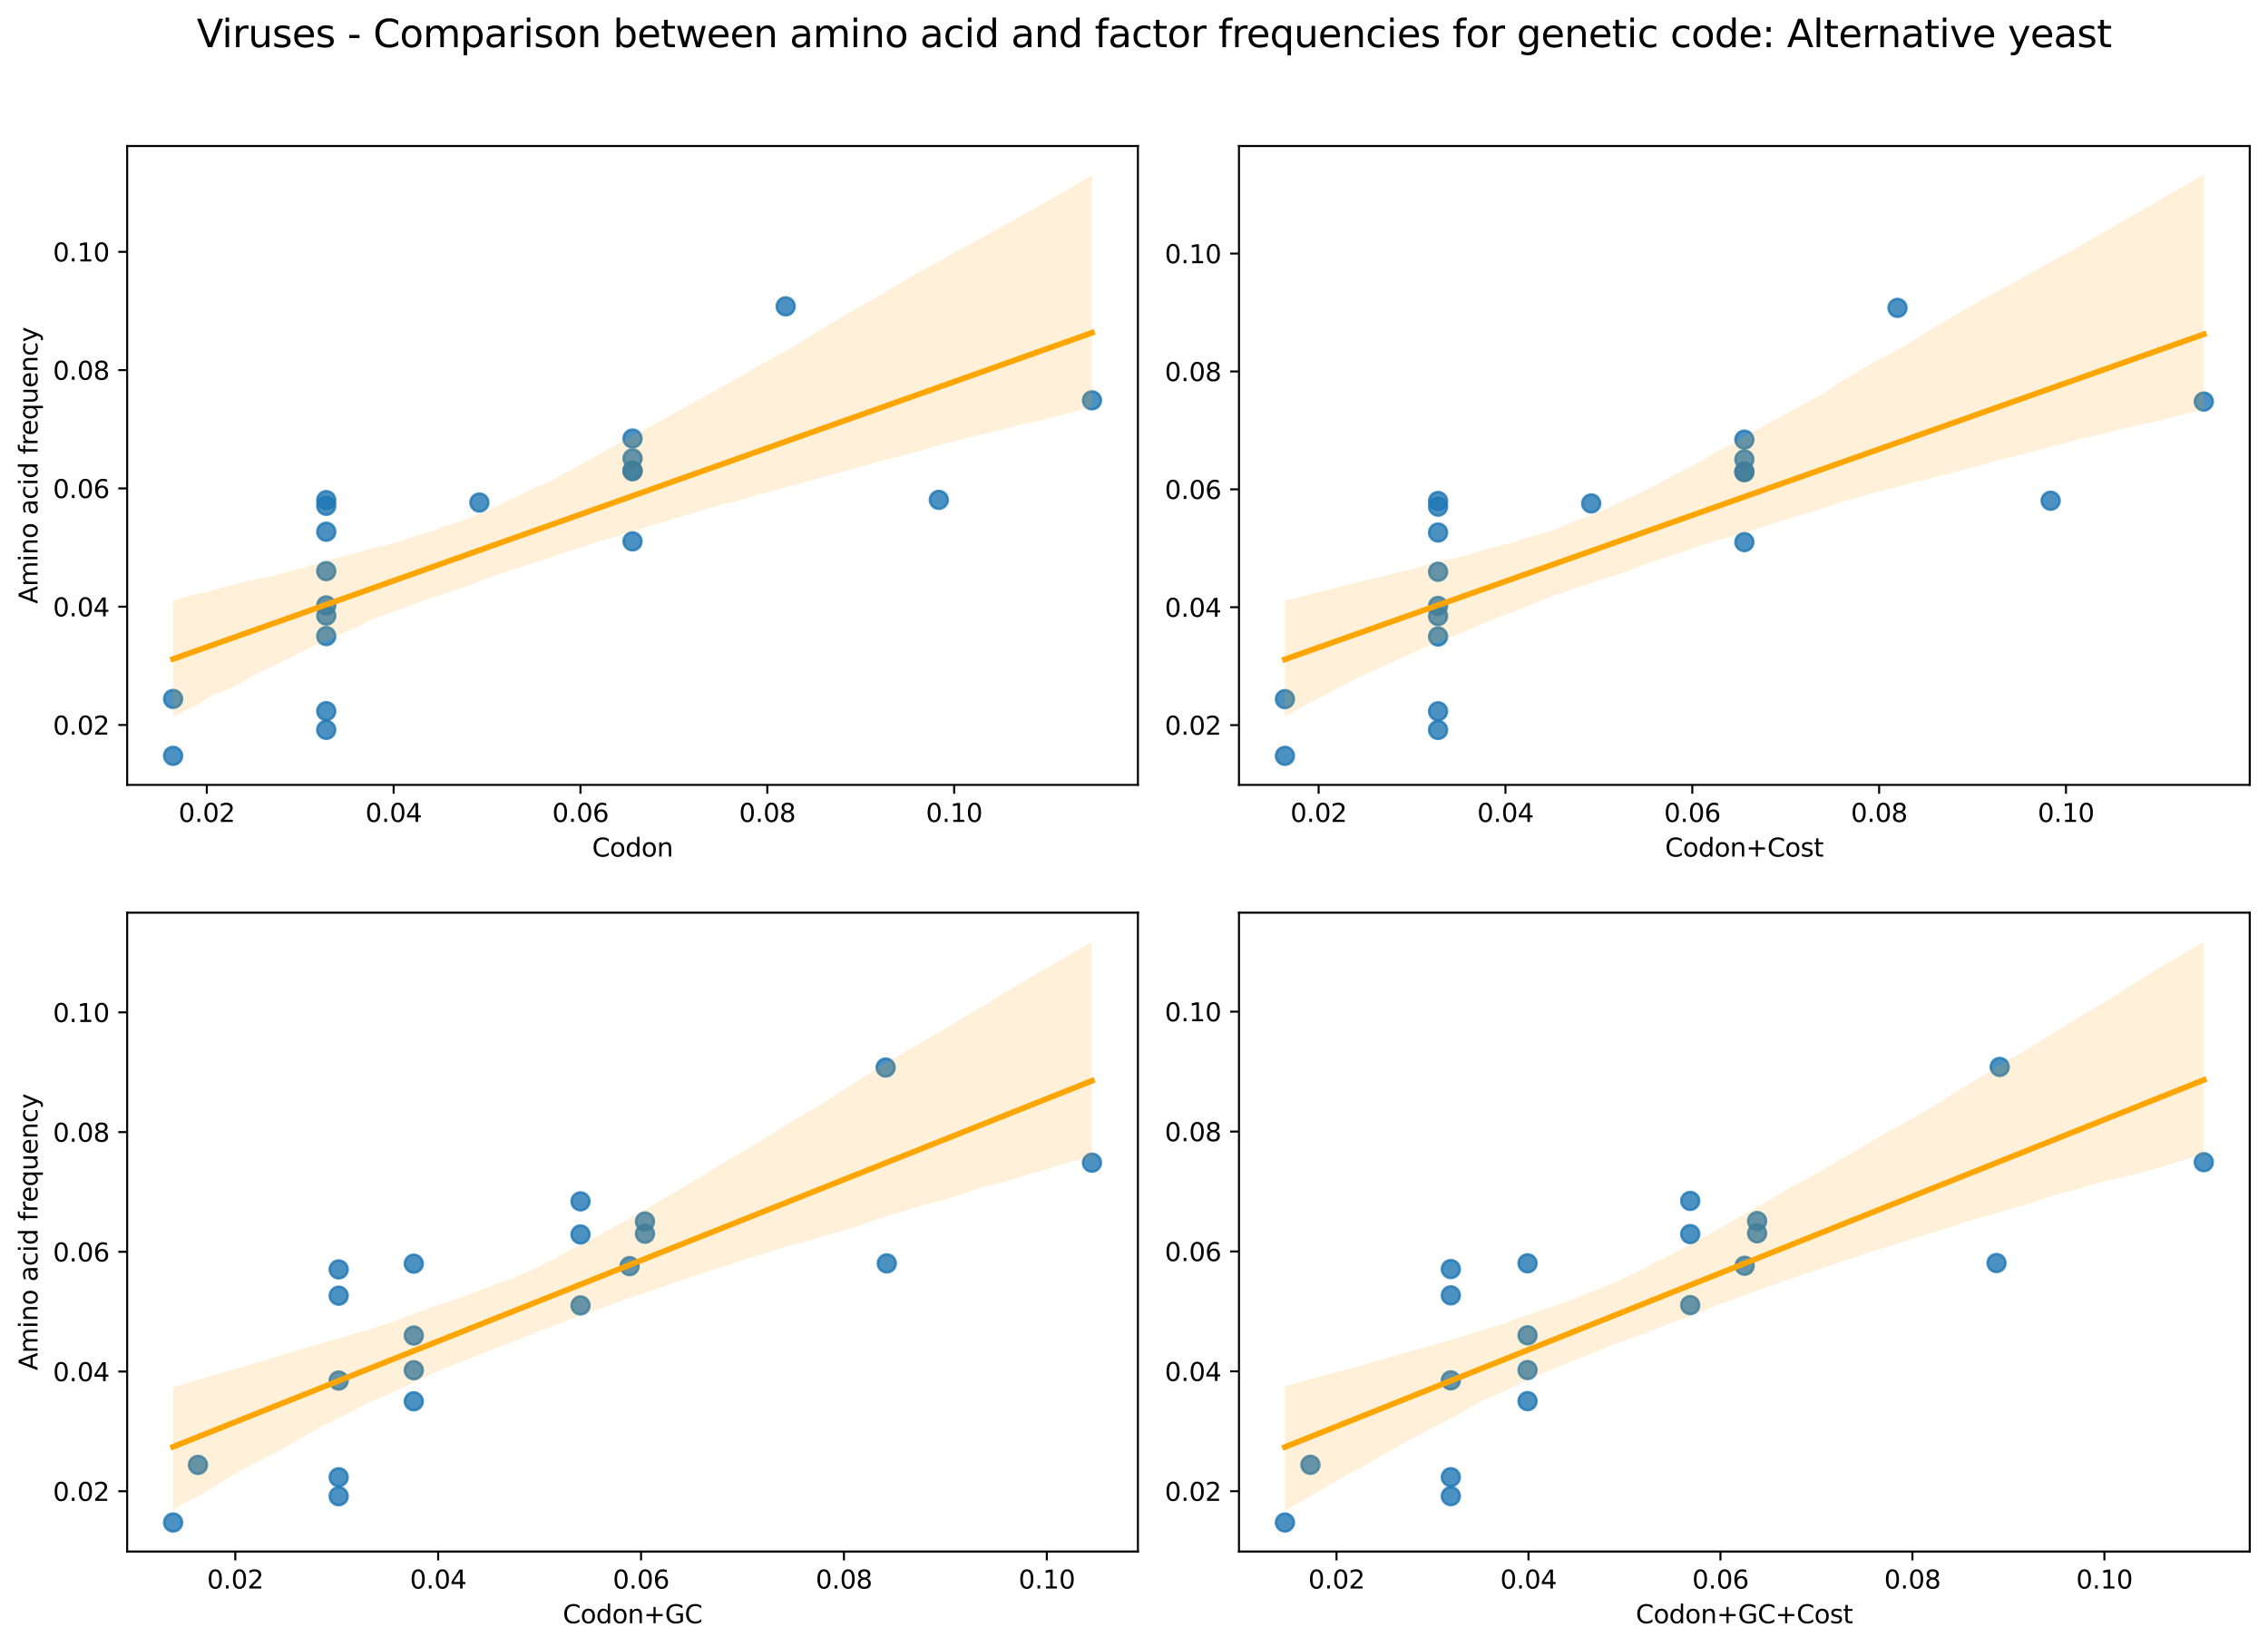 <?xml version="1.0" encoding="utf-8" standalone="no"?>
<!DOCTYPE svg PUBLIC "-//W3C//DTD SVG 1.1//EN"
  "http://www.w3.org/Graphics/SVG/1.1/DTD/svg11.dtd">
<svg xmlns:xlink="http://www.w3.org/1999/xlink" width="894.344pt" height="649.556pt" viewBox="0 0 894.344 649.556" xmlns="http://www.w3.org/2000/svg" version="1.1">
 <defs>
  <style type="text/css">*{stroke-linejoin: round; stroke-linecap: butt}</style>
 </defs>
 <g id="figure_1">
  <g id="patch_1">
   <path d="M 0 649.556 
L 894.344 649.556 
L 894.344 0 
L 0 0 
z
" style="fill: #ffffff"/>
  </g>
  <g id="axes_1">
   <g id="patch_2">
    <path d="M 50.144 309.6 
L 448.715 309.6 
L 448.715 57.6 
L 50.144 57.6 
z
" style="fill: #ffffff"/>
   </g>
   <g id="PathCollection_1">
    <defs>
     <path id="m1bcdbf0e56" d="M 0 3.536 
C 0.938 3.536 1.837 3.163 2.5 2.5 
C 3.163 1.837 3.536 0.938 3.536 0 
C 3.536 -0.938 3.163 -1.837 2.5 -2.5 
C 1.837 -3.163 0.938 -3.536 0 -3.536 
C -0.938 -3.536 -1.837 -3.163 -2.5 -2.5 
C -3.163 -1.837 -3.536 -0.938 -3.536 0 
C -3.536 0.938 -3.163 1.837 -2.5 2.5 
C -1.837 3.163 -0.938 3.536 0 3.536 
z
" style="stroke: #1f77b4; stroke-opacity: 0.8"/>
    </defs>
    <g clip-path="url(#pe3777cb939)">
     <use xlink:href="#m1bcdbf0e56" x="68.261" y="275.693" style="fill: #1f77b4; fill-opacity: 0.8; stroke: #1f77b4; stroke-opacity: 0.8"/>
     <use xlink:href="#m1bcdbf0e56" x="68.261" y="298.145" style="fill: #1f77b4; fill-opacity: 0.8; stroke: #1f77b4; stroke-opacity: 0.8"/>
     <use xlink:href="#m1bcdbf0e56" x="128.65" y="287.891" style="fill: #1f77b4; fill-opacity: 0.8; stroke: #1f77b4; stroke-opacity: 0.8"/>
     <use xlink:href="#m1bcdbf0e56" x="128.65" y="209.746" style="fill: #1f77b4; fill-opacity: 0.8; stroke: #1f77b4; stroke-opacity: 0.8"/>
     <use xlink:href="#m1bcdbf0e56" x="128.65" y="199.514" style="fill: #1f77b4; fill-opacity: 0.8; stroke: #1f77b4; stroke-opacity: 0.8"/>
     <use xlink:href="#m1bcdbf0e56" x="128.65" y="238.805" style="fill: #1f77b4; fill-opacity: 0.8; stroke: #1f77b4; stroke-opacity: 0.8"/>
     <use xlink:href="#m1bcdbf0e56" x="128.65" y="280.513" style="fill: #1f77b4; fill-opacity: 0.8; stroke: #1f77b4; stroke-opacity: 0.8"/>
     <use xlink:href="#m1bcdbf0e56" x="128.65" y="197.267" style="fill: #1f77b4; fill-opacity: 0.8; stroke: #1f77b4; stroke-opacity: 0.8"/>
     <use xlink:href="#m1bcdbf0e56" x="128.65" y="225.281" style="fill: #1f77b4; fill-opacity: 0.8; stroke: #1f77b4; stroke-opacity: 0.8"/>
     <use xlink:href="#m1bcdbf0e56" x="128.65" y="242.826" style="fill: #1f77b4; fill-opacity: 0.8; stroke: #1f77b4; stroke-opacity: 0.8"/>
     <use xlink:href="#m1bcdbf0e56" x="128.65" y="250.904" style="fill: #1f77b4; fill-opacity: 0.8; stroke: #1f77b4; stroke-opacity: 0.8"/>
     <use xlink:href="#m1bcdbf0e56" x="189.04" y="198.228" style="fill: #1f77b4; fill-opacity: 0.8; stroke: #1f77b4; stroke-opacity: 0.8"/>
     <use xlink:href="#m1bcdbf0e56" x="249.429" y="172.985" style="fill: #1f77b4; fill-opacity: 0.8; stroke: #1f77b4; stroke-opacity: 0.8"/>
     <use xlink:href="#m1bcdbf0e56" x="249.429" y="185.893" style="fill: #1f77b4; fill-opacity: 0.8; stroke: #1f77b4; stroke-opacity: 0.8"/>
     <use xlink:href="#m1bcdbf0e56" x="249.429" y="213.543" style="fill: #1f77b4; fill-opacity: 0.8; stroke: #1f77b4; stroke-opacity: 0.8"/>
     <use xlink:href="#m1bcdbf0e56" x="249.429" y="185.597" style="fill: #1f77b4; fill-opacity: 0.8; stroke: #1f77b4; stroke-opacity: 0.8"/>
     <use xlink:href="#m1bcdbf0e56" x="249.429" y="180.831" style="fill: #1f77b4; fill-opacity: 0.8; stroke: #1f77b4; stroke-opacity: 0.8"/>
     <use xlink:href="#m1bcdbf0e56" x="309.819" y="120.838" style="fill: #1f77b4; fill-opacity: 0.8; stroke: #1f77b4; stroke-opacity: 0.8"/>
     <use xlink:href="#m1bcdbf0e56" x="370.209" y="197.168" style="fill: #1f77b4; fill-opacity: 0.8; stroke: #1f77b4; stroke-opacity: 0.8"/>
     <use xlink:href="#m1bcdbf0e56" x="430.598" y="157.914" style="fill: #1f77b4; fill-opacity: 0.8; stroke: #1f77b4; stroke-opacity: 0.8"/>
    </g>
   </g>
   <g id="PolyCollection_1">
    <path d="M 68.261 236.661 
L 68.261 282.714 
L 71.921 280.888 
L 75.581 278.858 
L 79.241 277.063 
L 82.901 274.765 
L 86.561 273.168 
L 90.22 271.798 
L 93.88 269.871 
L 97.54 267.851 
L 101.2 265.755 
L 104.86 263.964 
L 108.52 262.422 
L 112.18 260.46 
L 115.84 258.658 
L 119.5 256.839 
L 123.16 255.065 
L 126.82 253.475 
L 130.48 251.923 
L 134.14 250.284 
L 137.8 248.667 
L 141.46 247.113 
L 145.12 245.053 
L 148.78 243.452 
L 152.44 242.196 
L 156.1 240.942 
L 159.76 239.558 
L 163.42 238.189 
L 167.08 236.905 
L 170.74 235.653 
L 174.4 234.397 
L 178.06 233.219 
L 181.72 232.03 
L 185.38 230.81 
L 189.04 229.298 
L 192.7 227.925 
L 196.36 226.615 
L 200.02 225.398 
L 203.68 224.122 
L 207.34 223.001 
L 211 221.827 
L 214.66 220.644 
L 218.32 219.432 
L 221.98 218.235 
L 225.64 217.037 
L 229.3 215.839 
L 232.96 214.562 
L 236.62 213.436 
L 240.28 212.361 
L 243.94 211.301 
L 247.599 210.151 
L 251.259 208.961 
L 254.919 207.865 
L 258.579 206.764 
L 262.239 205.605 
L 265.899 204.544 
L 269.559 203.471 
L 273.219 202.434 
L 276.879 201.324 
L 280.539 200.185 
L 284.199 199.09 
L 287.859 198.302 
L 291.519 197.384 
L 295.179 196.278 
L 298.839 195.105 
L 302.499 194.209 
L 306.159 193.246 
L 309.819 192.185 
L 313.479 191.257 
L 317.139 190.295 
L 320.799 189.276 
L 324.459 188.062 
L 328.119 187.175 
L 331.779 186.242 
L 335.439 185.259 
L 339.099 184.214 
L 342.759 183.191 
L 346.419 182.151 
L 350.079 181.176 
L 353.739 180.224 
L 357.399 179.271 
L 361.059 178.306 
L 364.719 177.275 
L 368.379 176.205 
L 372.039 175.104 
L 375.699 174.307 
L 379.359 173.304 
L 383.019 172.282 
L 386.679 171.445 
L 390.339 170.667 
L 393.999 169.816 
L 397.659 168.855 
L 401.318 167.758 
L 404.978 166.981 
L 408.638 166.202 
L 412.298 165.402 
L 415.958 164.433 
L 419.618 163.462 
L 423.278 162.491 
L 426.938 161.519 
L 430.598 160.547 
L 430.598 69.055 
L 430.598 69.055 
L 426.938 71.22 
L 423.278 73.467 
L 419.618 75.614 
L 415.958 77.589 
L 412.298 79.718 
L 408.638 81.847 
L 404.978 83.864 
L 401.318 85.881 
L 397.659 87.898 
L 393.999 89.915 
L 390.339 91.931 
L 386.679 93.948 
L 383.019 95.969 
L 379.359 97.99 
L 375.699 100.01 
L 372.039 102.031 
L 368.379 104.052 
L 364.719 106.072 
L 361.059 108.093 
L 357.399 110.168 
L 353.739 112.387 
L 350.079 114.607 
L 346.419 116.827 
L 342.759 118.913 
L 339.099 120.946 
L 335.439 122.981 
L 331.779 125.131 
L 328.119 127.359 
L 324.459 129.593 
L 320.799 131.883 
L 317.139 134.052 
L 313.479 136.279 
L 309.819 138.375 
L 306.159 140.432 
L 302.499 142.464 
L 298.839 144.535 
L 295.179 146.592 
L 291.519 148.792 
L 287.859 150.744 
L 284.199 152.76 
L 280.539 154.945 
L 276.879 156.845 
L 273.219 158.894 
L 269.559 160.896 
L 265.899 162.911 
L 262.239 165.053 
L 258.579 167.105 
L 254.919 169.156 
L 251.259 171.061 
L 247.599 172.883 
L 243.94 174.908 
L 240.28 176.827 
L 236.62 178.95 
L 232.96 181.032 
L 229.3 183.105 
L 225.64 185.045 
L 221.98 186.974 
L 218.32 189.101 
L 214.66 190.83 
L 211 192.257 
L 207.34 194.145 
L 203.68 195.968 
L 200.02 197.558 
L 196.36 199.47 
L 192.7 201.201 
L 189.04 202.773 
L 185.38 204.128 
L 181.72 205.553 
L 178.06 206.747 
L 174.4 207.73 
L 170.74 209.412 
L 167.08 210.467 
L 163.42 211.512 
L 159.76 212.833 
L 156.1 213.942 
L 152.44 214.99 
L 148.78 215.78 
L 145.12 216.734 
L 141.46 217.792 
L 137.8 218.738 
L 134.14 219.797 
L 130.48 220.688 
L 126.82 221.793 
L 123.16 222.811 
L 119.5 223.974 
L 115.84 224.809 
L 112.18 225.862 
L 108.52 226.872 
L 104.86 227.635 
L 101.2 228.402 
L 97.54 229.17 
L 93.88 230.113 
L 90.22 231.095 
L 86.561 232.083 
L 82.901 233.061 
L 79.241 233.979 
L 75.581 234.834 
L 71.921 235.838 
L 68.261 236.661 
z
" clip-path="url(#pe3777cb939)" style="fill: #ffa500; fill-opacity: 0.15"/>
   </g>
   <g id="matplotlib.axis_1">
    <g id="xtick_1">
     <g id="line2d_1">
      <defs>
       <path id="m52e9464bc1" d="M 0 0 
L 0 3.5 
" style="stroke: #000000; stroke-width: 0.8"/>
      </defs>
      <g>
       <use xlink:href="#m52e9464bc1" x="81.546" y="309.6" style="stroke: #000000; stroke-width: 0.8"/>
      </g>
     </g>
     <g id="text_1">
      <!-- 0.02 -->
      <g transform="translate(70.414 324.198) scale(0.1 -0.1)">
       <defs>
        <path id="DejaVuSans-30" d="M 2034 4250 
Q 1547 4250 1301 3770 
Q 1056 3291 1056 2328 
Q 1056 1369 1301 889 
Q 1547 409 2034 409 
Q 2525 409 2770 889 
Q 3016 1369 3016 2328 
Q 3016 3291 2770 3770 
Q 2525 4250 2034 4250 
z
M 2034 4750 
Q 2819 4750 3233 4129 
Q 3647 3509 3647 2328 
Q 3647 1150 3233 529 
Q 2819 -91 2034 -91 
Q 1250 -91 836 529 
Q 422 1150 422 2328 
Q 422 3509 836 4129 
Q 1250 4750 2034 4750 
z
" transform="scale(0.016)"/>
        <path id="DejaVuSans-2e" d="M 684 794 
L 1344 794 
L 1344 0 
L 684 0 
L 684 794 
z
" transform="scale(0.016)"/>
        <path id="DejaVuSans-32" d="M 1228 531 
L 3431 531 
L 3431 0 
L 469 0 
L 469 531 
Q 828 903 1448 1529 
Q 2069 2156 2228 2338 
Q 2531 2678 2651 2914 
Q 2772 3150 2772 3378 
Q 2772 3750 2511 3984 
Q 2250 4219 1831 4219 
Q 1534 4219 1204 4116 
Q 875 4013 500 3803 
L 500 4441 
Q 881 4594 1212 4672 
Q 1544 4750 1819 4750 
Q 2544 4750 2975 4387 
Q 3406 4025 3406 3419 
Q 3406 3131 3298 2873 
Q 3191 2616 2906 2266 
Q 2828 2175 2409 1742 
Q 1991 1309 1228 531 
z
" transform="scale(0.016)"/>
       </defs>
       <use xlink:href="#DejaVuSans-30"/>
       <use xlink:href="#DejaVuSans-2e" x="63.623"/>
       <use xlink:href="#DejaVuSans-30" x="95.41"/>
       <use xlink:href="#DejaVuSans-32" x="159.033"/>
      </g>
     </g>
    </g>
    <g id="xtick_2">
     <g id="line2d_2">
      <g>
       <use xlink:href="#m52e9464bc1" x="155.222" y="309.6" style="stroke: #000000; stroke-width: 0.8"/>
      </g>
     </g>
     <g id="text_2">
      <!-- 0.04 -->
      <g transform="translate(144.089 324.198) scale(0.1 -0.1)">
       <defs>
        <path id="DejaVuSans-34" d="M 2419 4116 
L 825 1625 
L 2419 1625 
L 2419 4116 
z
M 2253 4666 
L 3047 4666 
L 3047 1625 
L 3713 1625 
L 3713 1100 
L 3047 1100 
L 3047 0 
L 2419 0 
L 2419 1100 
L 313 1100 
L 313 1709 
L 2253 4666 
z
" transform="scale(0.016)"/>
       </defs>
       <use xlink:href="#DejaVuSans-30"/>
       <use xlink:href="#DejaVuSans-2e" x="63.623"/>
       <use xlink:href="#DejaVuSans-30" x="95.41"/>
       <use xlink:href="#DejaVuSans-34" x="159.033"/>
      </g>
     </g>
    </g>
    <g id="xtick_3">
     <g id="line2d_3">
      <g>
       <use xlink:href="#m52e9464bc1" x="228.897" y="309.6" style="stroke: #000000; stroke-width: 0.8"/>
      </g>
     </g>
     <g id="text_3">
      <!-- 0.06 -->
      <g transform="translate(217.764 324.198) scale(0.1 -0.1)">
       <defs>
        <path id="DejaVuSans-36" d="M 2113 2584 
Q 1688 2584 1439 2293 
Q 1191 2003 1191 1497 
Q 1191 994 1439 701 
Q 1688 409 2113 409 
Q 2538 409 2786 701 
Q 3034 994 3034 1497 
Q 3034 2003 2786 2293 
Q 2538 2584 2113 2584 
z
M 3366 4563 
L 3366 3988 
Q 3128 4100 2886 4159 
Q 2644 4219 2406 4219 
Q 1781 4219 1451 3797 
Q 1122 3375 1075 2522 
Q 1259 2794 1537 2939 
Q 1816 3084 2150 3084 
Q 2853 3084 3261 2657 
Q 3669 2231 3669 1497 
Q 3669 778 3244 343 
Q 2819 -91 2113 -91 
Q 1303 -91 875 529 
Q 447 1150 447 2328 
Q 447 3434 972 4092 
Q 1497 4750 2381 4750 
Q 2619 4750 2861 4703 
Q 3103 4656 3366 4563 
z
" transform="scale(0.016)"/>
       </defs>
       <use xlink:href="#DejaVuSans-30"/>
       <use xlink:href="#DejaVuSans-2e" x="63.623"/>
       <use xlink:href="#DejaVuSans-30" x="95.41"/>
       <use xlink:href="#DejaVuSans-36" x="159.033"/>
      </g>
     </g>
    </g>
    <g id="xtick_4">
     <g id="line2d_4">
      <g>
       <use xlink:href="#m52e9464bc1" x="302.572" y="309.6" style="stroke: #000000; stroke-width: 0.8"/>
      </g>
     </g>
     <g id="text_4">
      <!-- 0.08 -->
      <g transform="translate(291.44 324.198) scale(0.1 -0.1)">
       <defs>
        <path id="DejaVuSans-38" d="M 2034 2216 
Q 1584 2216 1326 1975 
Q 1069 1734 1069 1313 
Q 1069 891 1326 650 
Q 1584 409 2034 409 
Q 2484 409 2743 651 
Q 3003 894 3003 1313 
Q 3003 1734 2745 1975 
Q 2488 2216 2034 2216 
z
M 1403 2484 
Q 997 2584 770 2862 
Q 544 3141 544 3541 
Q 544 4100 942 4425 
Q 1341 4750 2034 4750 
Q 2731 4750 3128 4425 
Q 3525 4100 3525 3541 
Q 3525 3141 3298 2862 
Q 3072 2584 2669 2484 
Q 3125 2378 3379 2068 
Q 3634 1759 3634 1313 
Q 3634 634 3220 271 
Q 2806 -91 2034 -91 
Q 1263 -91 848 271 
Q 434 634 434 1313 
Q 434 1759 690 2068 
Q 947 2378 1403 2484 
z
M 1172 3481 
Q 1172 3119 1398 2916 
Q 1625 2713 2034 2713 
Q 2441 2713 2670 2916 
Q 2900 3119 2900 3481 
Q 2900 3844 2670 4047 
Q 2441 4250 2034 4250 
Q 1625 4250 1398 4047 
Q 1172 3844 1172 3481 
z
" transform="scale(0.016)"/>
       </defs>
       <use xlink:href="#DejaVuSans-30"/>
       <use xlink:href="#DejaVuSans-2e" x="63.623"/>
       <use xlink:href="#DejaVuSans-30" x="95.41"/>
       <use xlink:href="#DejaVuSans-38" x="159.033"/>
      </g>
     </g>
    </g>
    <g id="xtick_5">
     <g id="line2d_5">
      <g>
       <use xlink:href="#m52e9464bc1" x="376.248" y="309.6" style="stroke: #000000; stroke-width: 0.8"/>
      </g>
     </g>
     <g id="text_5">
      <!-- 0.10 -->
      <g transform="translate(365.115 324.198) scale(0.1 -0.1)">
       <defs>
        <path id="DejaVuSans-31" d="M 794 531 
L 1825 531 
L 1825 4091 
L 703 3866 
L 703 4441 
L 1819 4666 
L 2450 4666 
L 2450 531 
L 3481 531 
L 3481 0 
L 794 0 
L 794 531 
z
" transform="scale(0.016)"/>
       </defs>
       <use xlink:href="#DejaVuSans-30"/>
       <use xlink:href="#DejaVuSans-2e" x="63.623"/>
       <use xlink:href="#DejaVuSans-31" x="95.41"/>
       <use xlink:href="#DejaVuSans-30" x="159.033"/>
      </g>
     </g>
    </g>
    <g id="text_6">
     <!-- Codon -->
     <g transform="translate(233.476 337.877) scale(0.1 -0.1)">
      <defs>
       <path id="DejaVuSans-43" d="M 4122 4306 
L 4122 3641 
Q 3803 3938 3442 4084 
Q 3081 4231 2675 4231 
Q 1875 4231 1450 3742 
Q 1025 3253 1025 2328 
Q 1025 1406 1450 917 
Q 1875 428 2675 428 
Q 3081 428 3442 575 
Q 3803 722 4122 1019 
L 4122 359 
Q 3791 134 3420 21 
Q 3050 -91 2638 -91 
Q 1578 -91 968 557 
Q 359 1206 359 2328 
Q 359 3453 968 4101 
Q 1578 4750 2638 4750 
Q 3056 4750 3426 4639 
Q 3797 4528 4122 4306 
z
" transform="scale(0.016)"/>
       <path id="DejaVuSans-6f" d="M 1959 3097 
Q 1497 3097 1228 2736 
Q 959 2375 959 1747 
Q 959 1119 1226 758 
Q 1494 397 1959 397 
Q 2419 397 2687 759 
Q 2956 1122 2956 1747 
Q 2956 2369 2687 2733 
Q 2419 3097 1959 3097 
z
M 1959 3584 
Q 2709 3584 3137 3096 
Q 3566 2609 3566 1747 
Q 3566 888 3137 398 
Q 2709 -91 1959 -91 
Q 1206 -91 779 398 
Q 353 888 353 1747 
Q 353 2609 779 3096 
Q 1206 3584 1959 3584 
z
" transform="scale(0.016)"/>
       <path id="DejaVuSans-64" d="M 2906 2969 
L 2906 4863 
L 3481 4863 
L 3481 0 
L 2906 0 
L 2906 525 
Q 2725 213 2448 61 
Q 2172 -91 1784 -91 
Q 1150 -91 751 415 
Q 353 922 353 1747 
Q 353 2572 751 3078 
Q 1150 3584 1784 3584 
Q 2172 3584 2448 3432 
Q 2725 3281 2906 2969 
z
M 947 1747 
Q 947 1113 1208 752 
Q 1469 391 1925 391 
Q 2381 391 2643 752 
Q 2906 1113 2906 1747 
Q 2906 2381 2643 2742 
Q 2381 3103 1925 3103 
Q 1469 3103 1208 2742 
Q 947 2381 947 1747 
z
" transform="scale(0.016)"/>
       <path id="DejaVuSans-6e" d="M 3513 2113 
L 3513 0 
L 2938 0 
L 2938 2094 
Q 2938 2591 2744 2837 
Q 2550 3084 2163 3084 
Q 1697 3084 1428 2787 
Q 1159 2491 1159 1978 
L 1159 0 
L 581 0 
L 581 3500 
L 1159 3500 
L 1159 2956 
Q 1366 3272 1645 3428 
Q 1925 3584 2291 3584 
Q 2894 3584 3203 3211 
Q 3513 2838 3513 2113 
z
" transform="scale(0.016)"/>
      </defs>
      <use xlink:href="#DejaVuSans-43"/>
      <use xlink:href="#DejaVuSans-6f" x="69.824"/>
      <use xlink:href="#DejaVuSans-64" x="131.006"/>
      <use xlink:href="#DejaVuSans-6f" x="194.482"/>
      <use xlink:href="#DejaVuSans-6e" x="255.664"/>
     </g>
    </g>
   </g>
   <g id="matplotlib.axis_2">
    <g id="ytick_1">
     <g id="line2d_6">
      <defs>
       <path id="m7c9d6c8d28" d="M 0 0 
L -3.5 0 
" style="stroke: #000000; stroke-width: 0.8"/>
      </defs>
      <g>
       <use xlink:href="#m7c9d6c8d28" x="50.144" y="285.967" style="stroke: #000000; stroke-width: 0.8"/>
      </g>
     </g>
     <g id="text_7">
      <!-- 0.02 -->
      <g transform="translate(20.878 289.766) scale(0.1 -0.1)">
       <use xlink:href="#DejaVuSans-30"/>
       <use xlink:href="#DejaVuSans-2e" x="63.623"/>
       <use xlink:href="#DejaVuSans-30" x="95.41"/>
       <use xlink:href="#DejaVuSans-32" x="159.033"/>
      </g>
     </g>
    </g>
    <g id="ytick_2">
     <g id="line2d_7">
      <g>
       <use xlink:href="#m7c9d6c8d28" x="50.144" y="239.308" style="stroke: #000000; stroke-width: 0.8"/>
      </g>
     </g>
     <g id="text_8">
      <!-- 0.04 -->
      <g transform="translate(20.878 243.108) scale(0.1 -0.1)">
       <use xlink:href="#DejaVuSans-30"/>
       <use xlink:href="#DejaVuSans-2e" x="63.623"/>
       <use xlink:href="#DejaVuSans-30" x="95.41"/>
       <use xlink:href="#DejaVuSans-34" x="159.033"/>
      </g>
     </g>
    </g>
    <g id="ytick_3">
     <g id="line2d_8">
      <g>
       <use xlink:href="#m7c9d6c8d28" x="50.144" y="192.65" style="stroke: #000000; stroke-width: 0.8"/>
      </g>
     </g>
     <g id="text_9">
      <!-- 0.06 -->
      <g transform="translate(20.878 196.449) scale(0.1 -0.1)">
       <use xlink:href="#DejaVuSans-30"/>
       <use xlink:href="#DejaVuSans-2e" x="63.623"/>
       <use xlink:href="#DejaVuSans-30" x="95.41"/>
       <use xlink:href="#DejaVuSans-36" x="159.033"/>
      </g>
     </g>
    </g>
    <g id="ytick_4">
     <g id="line2d_9">
      <g>
       <use xlink:href="#m7c9d6c8d28" x="50.144" y="145.991" style="stroke: #000000; stroke-width: 0.8"/>
      </g>
     </g>
     <g id="text_10">
      <!-- 0.08 -->
      <g transform="translate(20.878 149.79) scale(0.1 -0.1)">
       <use xlink:href="#DejaVuSans-30"/>
       <use xlink:href="#DejaVuSans-2e" x="63.623"/>
       <use xlink:href="#DejaVuSans-30" x="95.41"/>
       <use xlink:href="#DejaVuSans-38" x="159.033"/>
      </g>
     </g>
    </g>
    <g id="ytick_5">
     <g id="line2d_10">
      <g>
       <use xlink:href="#m7c9d6c8d28" x="50.144" y="99.332" style="stroke: #000000; stroke-width: 0.8"/>
      </g>
     </g>
     <g id="text_11">
      <!-- 0.10 -->
      <g transform="translate(20.878 103.131) scale(0.1 -0.1)">
       <use xlink:href="#DejaVuSans-30"/>
       <use xlink:href="#DejaVuSans-2e" x="63.623"/>
       <use xlink:href="#DejaVuSans-31" x="95.41"/>
       <use xlink:href="#DejaVuSans-30" x="159.033"/>
      </g>
     </g>
    </g>
    <g id="text_12">
     <!-- Amino acid frequency -->
     <g transform="translate(14.798 238.139) rotate(-90) scale(0.1 -0.1)">
      <defs>
       <path id="DejaVuSans-41" d="M 2188 4044 
L 1331 1722 
L 3047 1722 
L 2188 4044 
z
M 1831 4666 
L 2547 4666 
L 4325 0 
L 3669 0 
L 3244 1197 
L 1141 1197 
L 716 0 
L 50 0 
L 1831 4666 
z
" transform="scale(0.016)"/>
       <path id="DejaVuSans-6d" d="M 3328 2828 
Q 3544 3216 3844 3400 
Q 4144 3584 4550 3584 
Q 5097 3584 5394 3201 
Q 5691 2819 5691 2113 
L 5691 0 
L 5113 0 
L 5113 2094 
Q 5113 2597 4934 2840 
Q 4756 3084 4391 3084 
Q 3944 3084 3684 2787 
Q 3425 2491 3425 1978 
L 3425 0 
L 2847 0 
L 2847 2094 
Q 2847 2600 2669 2842 
Q 2491 3084 2119 3084 
Q 1678 3084 1418 2786 
Q 1159 2488 1159 1978 
L 1159 0 
L 581 0 
L 581 3500 
L 1159 3500 
L 1159 2956 
Q 1356 3278 1631 3431 
Q 1906 3584 2284 3584 
Q 2666 3584 2933 3390 
Q 3200 3197 3328 2828 
z
" transform="scale(0.016)"/>
       <path id="DejaVuSans-69" d="M 603 3500 
L 1178 3500 
L 1178 0 
L 603 0 
L 603 3500 
z
M 603 4863 
L 1178 4863 
L 1178 4134 
L 603 4134 
L 603 4863 
z
" transform="scale(0.016)"/>
       <path id="DejaVuSans-20" transform="scale(0.016)"/>
       <path id="DejaVuSans-61" d="M 2194 1759 
Q 1497 1759 1228 1600 
Q 959 1441 959 1056 
Q 959 750 1161 570 
Q 1363 391 1709 391 
Q 2188 391 2477 730 
Q 2766 1069 2766 1631 
L 2766 1759 
L 2194 1759 
z
M 3341 1997 
L 3341 0 
L 2766 0 
L 2766 531 
Q 2569 213 2275 61 
Q 1981 -91 1556 -91 
Q 1019 -91 701 211 
Q 384 513 384 1019 
Q 384 1609 779 1909 
Q 1175 2209 1959 2209 
L 2766 2209 
L 2766 2266 
Q 2766 2663 2505 2880 
Q 2244 3097 1772 3097 
Q 1472 3097 1187 3025 
Q 903 2953 641 2809 
L 641 3341 
Q 956 3463 1253 3523 
Q 1550 3584 1831 3584 
Q 2591 3584 2966 3190 
Q 3341 2797 3341 1997 
z
" transform="scale(0.016)"/>
       <path id="DejaVuSans-63" d="M 3122 3366 
L 3122 2828 
Q 2878 2963 2633 3030 
Q 2388 3097 2138 3097 
Q 1578 3097 1268 2742 
Q 959 2388 959 1747 
Q 959 1106 1268 751 
Q 1578 397 2138 397 
Q 2388 397 2633 464 
Q 2878 531 3122 666 
L 3122 134 
Q 2881 22 2623 -34 
Q 2366 -91 2075 -91 
Q 1284 -91 818 406 
Q 353 903 353 1747 
Q 353 2603 823 3093 
Q 1294 3584 2113 3584 
Q 2378 3584 2631 3529 
Q 2884 3475 3122 3366 
z
" transform="scale(0.016)"/>
       <path id="DejaVuSans-66" d="M 2375 4863 
L 2375 4384 
L 1825 4384 
Q 1516 4384 1395 4259 
Q 1275 4134 1275 3809 
L 1275 3500 
L 2222 3500 
L 2222 3053 
L 1275 3053 
L 1275 0 
L 697 0 
L 697 3053 
L 147 3053 
L 147 3500 
L 697 3500 
L 697 3744 
Q 697 4328 969 4595 
Q 1241 4863 1831 4863 
L 2375 4863 
z
" transform="scale(0.016)"/>
       <path id="DejaVuSans-72" d="M 2631 2963 
Q 2534 3019 2420 3045 
Q 2306 3072 2169 3072 
Q 1681 3072 1420 2755 
Q 1159 2438 1159 1844 
L 1159 0 
L 581 0 
L 581 3500 
L 1159 3500 
L 1159 2956 
Q 1341 3275 1631 3429 
Q 1922 3584 2338 3584 
Q 2397 3584 2469 3576 
Q 2541 3569 2628 3553 
L 2631 2963 
z
" transform="scale(0.016)"/>
       <path id="DejaVuSans-65" d="M 3597 1894 
L 3597 1613 
L 953 1613 
Q 991 1019 1311 708 
Q 1631 397 2203 397 
Q 2534 397 2845 478 
Q 3156 559 3463 722 
L 3463 178 
Q 3153 47 2828 -22 
Q 2503 -91 2169 -91 
Q 1331 -91 842 396 
Q 353 884 353 1716 
Q 353 2575 817 3079 
Q 1281 3584 2069 3584 
Q 2775 3584 3186 3129 
Q 3597 2675 3597 1894 
z
M 3022 2063 
Q 3016 2534 2758 2815 
Q 2500 3097 2075 3097 
Q 1594 3097 1305 2825 
Q 1016 2553 972 2059 
L 3022 2063 
z
" transform="scale(0.016)"/>
       <path id="DejaVuSans-71" d="M 947 1747 
Q 947 1113 1208 752 
Q 1469 391 1925 391 
Q 2381 391 2643 752 
Q 2906 1113 2906 1747 
Q 2906 2381 2643 2742 
Q 2381 3103 1925 3103 
Q 1469 3103 1208 2742 
Q 947 2381 947 1747 
z
M 2906 525 
Q 2725 213 2448 61 
Q 2172 -91 1784 -91 
Q 1150 -91 751 415 
Q 353 922 353 1747 
Q 353 2572 751 3078 
Q 1150 3584 1784 3584 
Q 2172 3584 2448 3432 
Q 2725 3281 2906 2969 
L 2906 3500 
L 3481 3500 
L 3481 -1331 
L 2906 -1331 
L 2906 525 
z
" transform="scale(0.016)"/>
       <path id="DejaVuSans-75" d="M 544 1381 
L 544 3500 
L 1119 3500 
L 1119 1403 
Q 1119 906 1312 657 
Q 1506 409 1894 409 
Q 2359 409 2629 706 
Q 2900 1003 2900 1516 
L 2900 3500 
L 3475 3500 
L 3475 0 
L 2900 0 
L 2900 538 
Q 2691 219 2414 64 
Q 2138 -91 1772 -91 
Q 1169 -91 856 284 
Q 544 659 544 1381 
z
M 1991 3584 
L 1991 3584 
z
" transform="scale(0.016)"/>
       <path id="DejaVuSans-79" d="M 2059 -325 
Q 1816 -950 1584 -1140 
Q 1353 -1331 966 -1331 
L 506 -1331 
L 506 -850 
L 844 -850 
Q 1081 -850 1212 -737 
Q 1344 -625 1503 -206 
L 1606 56 
L 191 3500 
L 800 3500 
L 1894 763 
L 2988 3500 
L 3597 3500 
L 2059 -325 
z
" transform="scale(0.016)"/>
      </defs>
      <use xlink:href="#DejaVuSans-41"/>
      <use xlink:href="#DejaVuSans-6d" x="68.408"/>
      <use xlink:href="#DejaVuSans-69" x="165.82"/>
      <use xlink:href="#DejaVuSans-6e" x="193.604"/>
      <use xlink:href="#DejaVuSans-6f" x="256.982"/>
      <use xlink:href="#DejaVuSans-20" x="318.164"/>
      <use xlink:href="#DejaVuSans-61" x="349.951"/>
      <use xlink:href="#DejaVuSans-63" x="411.23"/>
      <use xlink:href="#DejaVuSans-69" x="466.211"/>
      <use xlink:href="#DejaVuSans-64" x="493.994"/>
      <use xlink:href="#DejaVuSans-20" x="557.471"/>
      <use xlink:href="#DejaVuSans-66" x="589.258"/>
      <use xlink:href="#DejaVuSans-72" x="624.463"/>
      <use xlink:href="#DejaVuSans-65" x="663.326"/>
      <use xlink:href="#DejaVuSans-71" x="724.85"/>
      <use xlink:href="#DejaVuSans-75" x="788.326"/>
      <use xlink:href="#DejaVuSans-65" x="851.705"/>
      <use xlink:href="#DejaVuSans-6e" x="913.229"/>
      <use xlink:href="#DejaVuSans-63" x="976.607"/>
      <use xlink:href="#DejaVuSans-79" x="1031.588"/>
     </g>
    </g>
   </g>
   <g id="line2d_11">
    <path d="M 68.261 259.945 
L 71.921 258.645 
L 75.581 257.345 
L 79.241 256.046 
L 82.901 254.746 
L 86.561 253.446 
L 90.22 252.146 
L 93.88 250.846 
L 97.54 249.547 
L 101.2 248.247 
L 104.86 246.947 
L 108.52 245.647 
L 112.18 244.347 
L 115.84 243.048 
L 119.5 241.748 
L 123.16 240.448 
L 126.82 239.148 
L 130.48 237.848 
L 134.14 236.549 
L 137.8 235.249 
L 141.46 233.949 
L 145.12 232.649 
L 148.78 231.349 
L 152.44 230.049 
L 156.1 228.75 
L 159.76 227.45 
L 163.42 226.15 
L 167.08 224.85 
L 170.74 223.55 
L 174.4 222.251 
L 178.06 220.951 
L 181.72 219.651 
L 185.38 218.351 
L 189.04 217.051 
L 192.7 215.752 
L 196.36 214.452 
L 200.02 213.152 
L 203.68 211.852 
L 207.34 210.552 
L 211 209.253 
L 214.66 207.953 
L 218.32 206.653 
L 221.98 205.353 
L 225.64 204.053 
L 229.3 202.753 
L 232.96 201.454 
L 236.62 200.154 
L 240.28 198.854 
L 243.94 197.554 
L 247.599 196.254 
L 251.259 194.955 
L 254.919 193.655 
L 258.579 192.355 
L 262.239 191.055 
L 265.899 189.755 
L 269.559 188.456 
L 273.219 187.156 
L 276.879 185.856 
L 280.539 184.556 
L 284.199 183.256 
L 287.859 181.957 
L 291.519 180.657 
L 295.179 179.357 
L 298.839 178.057 
L 302.499 176.757 
L 306.159 175.458 
L 309.819 174.158 
L 313.479 172.858 
L 317.139 171.558 
L 320.799 170.258 
L 324.459 168.958 
L 328.119 167.659 
L 331.779 166.359 
L 335.439 165.059 
L 339.099 163.759 
L 342.759 162.459 
L 346.419 161.16 
L 350.079 159.86 
L 353.739 158.56 
L 357.399 157.26 
L 361.059 155.96 
L 364.719 154.661 
L 368.379 153.361 
L 372.039 152.061 
L 375.699 150.761 
L 379.359 149.461 
L 383.019 148.162 
L 386.679 146.862 
L 390.339 145.562 
L 393.999 144.262 
L 397.659 142.962 
L 401.318 141.662 
L 404.978 140.363 
L 408.638 139.063 
L 412.298 137.763 
L 415.958 136.463 
L 419.618 135.163 
L 423.278 133.864 
L 426.938 132.564 
L 430.598 131.264 
" clip-path="url(#pe3777cb939)" style="fill: none; stroke: #ffa500; stroke-width: 2.25; stroke-linecap: square"/>
   </g>
   <g id="patch_3">
    <path d="M 50.144 309.6 
L 50.144 57.6 
" style="fill: none; stroke: #000000; stroke-width: 0.8; stroke-linejoin: miter; stroke-linecap: square"/>
   </g>
   <g id="patch_4">
    <path d="M 448.715 309.6 
L 448.715 57.6 
" style="fill: none; stroke: #000000; stroke-width: 0.8; stroke-linejoin: miter; stroke-linecap: square"/>
   </g>
   <g id="patch_5">
    <path d="M 50.144 309.6 
L 448.715 309.6 
" style="fill: none; stroke: #000000; stroke-width: 0.8; stroke-linejoin: miter; stroke-linecap: square"/>
   </g>
   <g id="patch_6">
    <path d="M 50.144 57.6 
L 448.715 57.6 
" style="fill: none; stroke: #000000; stroke-width: 0.8; stroke-linejoin: miter; stroke-linecap: square"/>
   </g>
  </g>
  <g id="axes_2">
   <g id="patch_7">
    <path d="M 488.572 309.6 
L 887.144 309.6 
L 887.144 57.6 
L 488.572 57.6 
z
" style="fill: #ffffff"/>
   </g>
   <g id="PathCollection_2">
    <g clip-path="url(#p52ce751bd5)">
     <use xlink:href="#m1bcdbf0e56" x="506.689" y="275.771" style="fill: #1f77b4; fill-opacity: 0.8; stroke: #1f77b4; stroke-opacity: 0.8"/>
     <use xlink:href="#m1bcdbf0e56" x="506.689" y="298.145" style="fill: #1f77b4; fill-opacity: 0.8; stroke: #1f77b4; stroke-opacity: 0.8"/>
     <use xlink:href="#m1bcdbf0e56" x="567.079" y="287.927" style="fill: #1f77b4; fill-opacity: 0.8; stroke: #1f77b4; stroke-opacity: 0.8"/>
     <use xlink:href="#m1bcdbf0e56" x="567.079" y="210.05" style="fill: #1f77b4; fill-opacity: 0.8; stroke: #1f77b4; stroke-opacity: 0.8"/>
     <use xlink:href="#m1bcdbf0e56" x="567.079" y="199.853" style="fill: #1f77b4; fill-opacity: 0.8; stroke: #1f77b4; stroke-opacity: 0.8"/>
     <use xlink:href="#m1bcdbf0e56" x="567.079" y="239.009" style="fill: #1f77b4; fill-opacity: 0.8; stroke: #1f77b4; stroke-opacity: 0.8"/>
     <use xlink:href="#m1bcdbf0e56" x="567.079" y="280.573" style="fill: #1f77b4; fill-opacity: 0.8; stroke: #1f77b4; stroke-opacity: 0.8"/>
     <use xlink:href="#m1bcdbf0e56" x="567.079" y="197.614" style="fill: #1f77b4; fill-opacity: 0.8; stroke: #1f77b4; stroke-opacity: 0.8"/>
     <use xlink:href="#m1bcdbf0e56" x="567.079" y="225.532" style="fill: #1f77b4; fill-opacity: 0.8; stroke: #1f77b4; stroke-opacity: 0.8"/>
     <use xlink:href="#m1bcdbf0e56" x="567.079" y="243.016" style="fill: #1f77b4; fill-opacity: 0.8; stroke: #1f77b4; stroke-opacity: 0.8"/>
     <use xlink:href="#m1bcdbf0e56" x="567.079" y="251.066" style="fill: #1f77b4; fill-opacity: 0.8; stroke: #1f77b4; stroke-opacity: 0.8"/>
     <use xlink:href="#m1bcdbf0e56" x="627.468" y="198.572" style="fill: #1f77b4; fill-opacity: 0.8; stroke: #1f77b4; stroke-opacity: 0.8"/>
     <use xlink:href="#m1bcdbf0e56" x="687.858" y="173.416" style="fill: #1f77b4; fill-opacity: 0.8; stroke: #1f77b4; stroke-opacity: 0.8"/>
     <use xlink:href="#m1bcdbf0e56" x="687.858" y="186.279" style="fill: #1f77b4; fill-opacity: 0.8; stroke: #1f77b4; stroke-opacity: 0.8"/>
     <use xlink:href="#m1bcdbf0e56" x="687.858" y="213.834" style="fill: #1f77b4; fill-opacity: 0.8; stroke: #1f77b4; stroke-opacity: 0.8"/>
     <use xlink:href="#m1bcdbf0e56" x="687.858" y="185.984" style="fill: #1f77b4; fill-opacity: 0.8; stroke: #1f77b4; stroke-opacity: 0.8"/>
     <use xlink:href="#m1bcdbf0e56" x="687.858" y="181.234" style="fill: #1f77b4; fill-opacity: 0.8; stroke: #1f77b4; stroke-opacity: 0.8"/>
     <use xlink:href="#m1bcdbf0e56" x="748.248" y="121.448" style="fill: #1f77b4; fill-opacity: 0.8; stroke: #1f77b4; stroke-opacity: 0.8"/>
     <use xlink:href="#m1bcdbf0e56" x="808.637" y="197.516" style="fill: #1f77b4; fill-opacity: 0.8; stroke: #1f77b4; stroke-opacity: 0.8"/>
     <use xlink:href="#m1bcdbf0e56" x="869.027" y="158.397" style="fill: #1f77b4; fill-opacity: 0.8; stroke: #1f77b4; stroke-opacity: 0.8"/>
    </g>
   </g>
   <g id="PolyCollection_2">
    <path d="M 506.689 236.861 
L 506.689 282.348 
L 510.349 280.686 
L 514.009 278.682 
L 517.669 276.605 
L 521.329 274.744 
L 524.989 272.915 
L 528.649 270.781 
L 532.309 269.012 
L 535.969 267.071 
L 539.629 265.449 
L 543.289 263.715 
L 546.949 262.089 
L 550.609 260.48 
L 554.269 258.913 
L 557.929 257.11 
L 561.589 255.426 
L 565.249 253.867 
L 568.909 252.471 
L 572.569 251.126 
L 576.229 249.757 
L 579.889 248.182 
L 583.549 246.581 
L 587.209 244.981 
L 590.869 243.455 
L 594.529 242.11 
L 598.189 240.658 
L 601.849 239.272 
L 605.509 237.827 
L 609.169 236.311 
L 612.829 234.955 
L 616.488 233.745 
L 620.148 232.414 
L 623.808 231.156 
L 627.468 230.02 
L 631.128 228.756 
L 634.788 227.561 
L 638.448 226.476 
L 642.108 225.109 
L 645.768 223.673 
L 649.428 222.372 
L 653.088 221.175 
L 656.748 219.902 
L 660.408 218.81 
L 664.068 217.522 
L 667.728 216.295 
L 671.388 214.99 
L 675.048 213.854 
L 678.708 212.778 
L 682.368 211.717 
L 686.028 210.655 
L 689.688 209.594 
L 693.348 208.428 
L 697.008 207.226 
L 700.668 206.029 
L 704.328 204.99 
L 707.988 203.685 
L 711.648 202.643 
L 715.308 201.596 
L 718.968 200.369 
L 722.628 199.101 
L 726.288 197.969 
L 729.948 196.958 
L 733.608 195.948 
L 737.268 194.837 
L 740.928 193.892 
L 744.588 192.95 
L 748.248 192.009 
L 751.908 191.066 
L 755.568 190.122 
L 759.228 189.181 
L 762.888 188.237 
L 766.548 187.378 
L 770.208 186.349 
L 773.867 185.341 
L 777.527 184.461 
L 781.187 183.52 
L 784.847 182.467 
L 788.507 181.33 
L 792.167 180.53 
L 795.827 179.68 
L 799.487 178.714 
L 803.147 177.726 
L 806.807 176.72 
L 810.467 175.772 
L 814.127 174.796 
L 817.787 173.831 
L 821.447 172.913 
L 825.107 172.075 
L 828.767 171.263 
L 832.427 170.324 
L 836.087 169.383 
L 839.747 168.455 
L 843.407 167.722 
L 847.067 166.982 
L 850.727 166.05 
L 854.387 165.114 
L 858.047 164.221 
L 861.707 163.246 
L 865.367 162.418 
L 869.027 161.616 
L 869.027 69.055 
L 869.027 69.055 
L 865.367 71.07 
L 861.707 73.086 
L 858.047 75.102 
L 854.387 77.231 
L 850.727 79.406 
L 847.067 81.583 
L 843.407 83.677 
L 839.747 85.676 
L 836.087 87.685 
L 832.427 89.84 
L 828.767 91.994 
L 825.107 94.148 
L 821.447 96.302 
L 817.787 98.434 
L 814.127 100.383 
L 810.467 102.337 
L 806.807 104.293 
L 803.147 106.426 
L 799.487 108.526 
L 795.827 110.496 
L 792.167 112.465 
L 788.507 114.438 
L 784.847 116.412 
L 781.187 118.39 
L 777.527 120.507 
L 773.867 122.625 
L 770.208 124.742 
L 766.548 126.868 
L 762.888 128.994 
L 759.228 131.248 
L 755.568 133.578 
L 751.908 135.909 
L 748.248 137.962 
L 744.588 139.933 
L 740.928 141.903 
L 737.268 143.874 
L 733.608 145.963 
L 729.948 148.08 
L 726.288 150.241 
L 722.628 152.68 
L 718.968 155.119 
L 715.308 157.133 
L 711.648 159.146 
L 707.988 161.254 
L 704.328 163.245 
L 700.668 165.236 
L 697.008 167.185 
L 693.348 169.219 
L 689.688 171.21 
L 686.028 173.225 
L 682.368 175.377 
L 678.708 177.235 
L 675.048 179.346 
L 671.388 181.491 
L 667.728 183.475 
L 664.068 185.307 
L 660.408 187.214 
L 656.748 189.219 
L 653.088 191.223 
L 649.428 193.061 
L 645.768 194.933 
L 642.108 196.505 
L 638.448 198.13 
L 634.788 199.927 
L 631.128 201.755 
L 627.468 203.156 
L 623.808 204.72 
L 620.148 205.768 
L 616.488 207.504 
L 612.829 208.942 
L 609.169 210.165 
L 605.509 211.143 
L 601.849 212.266 
L 598.189 213.401 
L 594.529 214.437 
L 590.869 215.391 
L 587.209 216.429 
L 583.549 217.301 
L 579.889 218.449 
L 576.229 219.598 
L 572.569 220.371 
L 568.909 221.103 
L 565.249 222.058 
L 561.589 223.1 
L 557.929 224.138 
L 554.269 225.101 
L 550.609 225.976 
L 546.949 226.852 
L 543.289 227.773 
L 539.629 228.723 
L 535.969 229.593 
L 532.309 230.429 
L 528.649 231.347 
L 524.989 232.29 
L 521.329 233.233 
L 517.669 234.176 
L 514.009 235.12 
L 510.349 236.063 
L 506.689 236.861 
z
" clip-path="url(#p52ce751bd5)" style="fill: #ffa500; fill-opacity: 0.15"/>
   </g>
   <g id="matplotlib.axis_3">
    <g id="xtick_6">
     <g id="line2d_12">
      <g>
       <use xlink:href="#m52e9464bc1" x="519.975" y="309.6" style="stroke: #000000; stroke-width: 0.8"/>
      </g>
     </g>
     <g id="text_13">
      <!-- 0.02 -->
      <g transform="translate(508.842 324.198) scale(0.1 -0.1)">
       <use xlink:href="#DejaVuSans-30"/>
       <use xlink:href="#DejaVuSans-2e" x="63.623"/>
       <use xlink:href="#DejaVuSans-30" x="95.41"/>
       <use xlink:href="#DejaVuSans-32" x="159.033"/>
      </g>
     </g>
    </g>
    <g id="xtick_7">
     <g id="line2d_13">
      <g>
       <use xlink:href="#m52e9464bc1" x="593.65" y="309.6" style="stroke: #000000; stroke-width: 0.8"/>
      </g>
     </g>
     <g id="text_14">
      <!-- 0.04 -->
      <g transform="translate(582.517 324.198) scale(0.1 -0.1)">
       <use xlink:href="#DejaVuSans-30"/>
       <use xlink:href="#DejaVuSans-2e" x="63.623"/>
       <use xlink:href="#DejaVuSans-30" x="95.41"/>
       <use xlink:href="#DejaVuSans-34" x="159.033"/>
      </g>
     </g>
    </g>
    <g id="xtick_8">
     <g id="line2d_14">
      <g>
       <use xlink:href="#m52e9464bc1" x="667.326" y="309.6" style="stroke: #000000; stroke-width: 0.8"/>
      </g>
     </g>
     <g id="text_15">
      <!-- 0.06 -->
      <g transform="translate(656.193 324.198) scale(0.1 -0.1)">
       <use xlink:href="#DejaVuSans-30"/>
       <use xlink:href="#DejaVuSans-2e" x="63.623"/>
       <use xlink:href="#DejaVuSans-30" x="95.41"/>
       <use xlink:href="#DejaVuSans-36" x="159.033"/>
      </g>
     </g>
    </g>
    <g id="xtick_9">
     <g id="line2d_15">
      <g>
       <use xlink:href="#m52e9464bc1" x="741.001" y="309.6" style="stroke: #000000; stroke-width: 0.8"/>
      </g>
     </g>
     <g id="text_16">
      <!-- 0.08 -->
      <g transform="translate(729.868 324.198) scale(0.1 -0.1)">
       <use xlink:href="#DejaVuSans-30"/>
       <use xlink:href="#DejaVuSans-2e" x="63.623"/>
       <use xlink:href="#DejaVuSans-30" x="95.41"/>
       <use xlink:href="#DejaVuSans-38" x="159.033"/>
      </g>
     </g>
    </g>
    <g id="xtick_10">
     <g id="line2d_16">
      <g>
       <use xlink:href="#m52e9464bc1" x="814.676" y="309.6" style="stroke: #000000; stroke-width: 0.8"/>
      </g>
     </g>
     <g id="text_17">
      <!-- 0.10 -->
      <g transform="translate(803.543 324.198) scale(0.1 -0.1)">
       <use xlink:href="#DejaVuSans-30"/>
       <use xlink:href="#DejaVuSans-2e" x="63.623"/>
       <use xlink:href="#DejaVuSans-31" x="95.41"/>
       <use xlink:href="#DejaVuSans-30" x="159.033"/>
      </g>
     </g>
    </g>
    <g id="text_18">
     <!-- Codon+Cost -->
     <g transform="translate(656.599 337.877) scale(0.1 -0.1)">
      <defs>
       <path id="DejaVuSans-2b" d="M 2944 4013 
L 2944 2272 
L 4684 2272 
L 4684 1741 
L 2944 1741 
L 2944 0 
L 2419 0 
L 2419 1741 
L 678 1741 
L 678 2272 
L 2419 2272 
L 2419 4013 
L 2944 4013 
z
" transform="scale(0.016)"/>
       <path id="DejaVuSans-73" d="M 2834 3397 
L 2834 2853 
Q 2591 2978 2328 3040 
Q 2066 3103 1784 3103 
Q 1356 3103 1142 2972 
Q 928 2841 928 2578 
Q 928 2378 1081 2264 
Q 1234 2150 1697 2047 
L 1894 2003 
Q 2506 1872 2764 1633 
Q 3022 1394 3022 966 
Q 3022 478 2636 193 
Q 2250 -91 1575 -91 
Q 1294 -91 989 -36 
Q 684 19 347 128 
L 347 722 
Q 666 556 975 473 
Q 1284 391 1588 391 
Q 1994 391 2212 530 
Q 2431 669 2431 922 
Q 2431 1156 2273 1281 
Q 2116 1406 1581 1522 
L 1381 1569 
Q 847 1681 609 1914 
Q 372 2147 372 2553 
Q 372 3047 722 3315 
Q 1072 3584 1716 3584 
Q 2034 3584 2315 3537 
Q 2597 3491 2834 3397 
z
" transform="scale(0.016)"/>
       <path id="DejaVuSans-74" d="M 1172 4494 
L 1172 3500 
L 2356 3500 
L 2356 3053 
L 1172 3053 
L 1172 1153 
Q 1172 725 1289 603 
Q 1406 481 1766 481 
L 2356 481 
L 2356 0 
L 1766 0 
Q 1100 0 847 248 
Q 594 497 594 1153 
L 594 3053 
L 172 3053 
L 172 3500 
L 594 3500 
L 594 4494 
L 1172 4494 
z
" transform="scale(0.016)"/>
      </defs>
      <use xlink:href="#DejaVuSans-43"/>
      <use xlink:href="#DejaVuSans-6f" x="69.824"/>
      <use xlink:href="#DejaVuSans-64" x="131.006"/>
      <use xlink:href="#DejaVuSans-6f" x="194.482"/>
      <use xlink:href="#DejaVuSans-6e" x="255.664"/>
      <use xlink:href="#DejaVuSans-2b" x="319.043"/>
      <use xlink:href="#DejaVuSans-43" x="402.832"/>
      <use xlink:href="#DejaVuSans-6f" x="472.656"/>
      <use xlink:href="#DejaVuSans-73" x="533.838"/>
      <use xlink:href="#DejaVuSans-74" x="585.938"/>
     </g>
    </g>
   </g>
   <g id="matplotlib.axis_4">
    <g id="ytick_6">
     <g id="line2d_17">
      <g>
       <use xlink:href="#m7c9d6c8d28" x="488.572" y="286.009" style="stroke: #000000; stroke-width: 0.8"/>
      </g>
     </g>
     <g id="text_19">
      <!-- 0.02 -->
      <g transform="translate(459.307 289.808) scale(0.1 -0.1)">
       <use xlink:href="#DejaVuSans-30"/>
       <use xlink:href="#DejaVuSans-2e" x="63.623"/>
       <use xlink:href="#DejaVuSans-30" x="95.41"/>
       <use xlink:href="#DejaVuSans-32" x="159.033"/>
      </g>
     </g>
    </g>
    <g id="ytick_7">
     <g id="line2d_18">
      <g>
       <use xlink:href="#m7c9d6c8d28" x="488.572" y="239.511" style="stroke: #000000; stroke-width: 0.8"/>
      </g>
     </g>
     <g id="text_20">
      <!-- 0.04 -->
      <g transform="translate(459.307 243.31) scale(0.1 -0.1)">
       <use xlink:href="#DejaVuSans-30"/>
       <use xlink:href="#DejaVuSans-2e" x="63.623"/>
       <use xlink:href="#DejaVuSans-30" x="95.41"/>
       <use xlink:href="#DejaVuSans-34" x="159.033"/>
      </g>
     </g>
    </g>
    <g id="ytick_8">
     <g id="line2d_19">
      <g>
       <use xlink:href="#m7c9d6c8d28" x="488.572" y="193.013" style="stroke: #000000; stroke-width: 0.8"/>
      </g>
     </g>
     <g id="text_21">
      <!-- 0.06 -->
      <g transform="translate(459.307 196.812) scale(0.1 -0.1)">
       <use xlink:href="#DejaVuSans-30"/>
       <use xlink:href="#DejaVuSans-2e" x="63.623"/>
       <use xlink:href="#DejaVuSans-30" x="95.41"/>
       <use xlink:href="#DejaVuSans-36" x="159.033"/>
      </g>
     </g>
    </g>
    <g id="ytick_9">
     <g id="line2d_20">
      <g>
       <use xlink:href="#m7c9d6c8d28" x="488.572" y="146.515" style="stroke: #000000; stroke-width: 0.8"/>
      </g>
     </g>
     <g id="text_22">
      <!-- 0.08 -->
      <g transform="translate(459.307 150.314) scale(0.1 -0.1)">
       <use xlink:href="#DejaVuSans-30"/>
       <use xlink:href="#DejaVuSans-2e" x="63.623"/>
       <use xlink:href="#DejaVuSans-30" x="95.41"/>
       <use xlink:href="#DejaVuSans-38" x="159.033"/>
      </g>
     </g>
    </g>
    <g id="ytick_10">
     <g id="line2d_21">
      <g>
       <use xlink:href="#m7c9d6c8d28" x="488.572" y="100.016" style="stroke: #000000; stroke-width: 0.8"/>
      </g>
     </g>
     <g id="text_23">
      <!-- 0.10 -->
      <g transform="translate(459.307 103.816) scale(0.1 -0.1)">
       <use xlink:href="#DejaVuSans-30"/>
       <use xlink:href="#DejaVuSans-2e" x="63.623"/>
       <use xlink:href="#DejaVuSans-31" x="95.41"/>
       <use xlink:href="#DejaVuSans-30" x="159.033"/>
      </g>
     </g>
    </g>
   </g>
   <g id="line2d_22">
    <path d="M 506.689 260.077 
L 510.349 258.781 
L 514.009 257.486 
L 517.669 256.191 
L 521.329 254.895 
L 524.989 253.6 
L 528.649 252.305 
L 532.309 251.009 
L 535.969 249.714 
L 539.629 248.419 
L 543.289 247.123 
L 546.949 245.828 
L 550.609 244.533 
L 554.269 243.237 
L 557.929 241.942 
L 561.589 240.647 
L 565.249 239.351 
L 568.909 238.056 
L 572.569 236.761 
L 576.229 235.465 
L 579.889 234.17 
L 583.549 232.875 
L 587.209 231.579 
L 590.869 230.284 
L 594.529 228.988 
L 598.189 227.693 
L 601.849 226.398 
L 605.509 225.102 
L 609.169 223.807 
L 612.829 222.512 
L 616.488 221.216 
L 620.148 219.921 
L 623.808 218.626 
L 627.468 217.33 
L 631.128 216.035 
L 634.788 214.74 
L 638.448 213.444 
L 642.108 212.149 
L 645.768 210.854 
L 649.428 209.558 
L 653.088 208.263 
L 656.748 206.968 
L 660.408 205.672 
L 664.068 204.377 
L 667.728 203.082 
L 671.388 201.786 
L 675.048 200.491 
L 678.708 199.196 
L 682.368 197.9 
L 686.028 196.605 
L 689.688 195.31 
L 693.348 194.014 
L 697.008 192.719 
L 700.668 191.424 
L 704.328 190.128 
L 707.988 188.833 
L 711.648 187.538 
L 715.308 186.242 
L 718.968 184.947 
L 722.628 183.652 
L 726.288 182.356 
L 729.948 181.061 
L 733.608 179.766 
L 737.268 178.47 
L 740.928 177.175 
L 744.588 175.88 
L 748.248 174.584 
L 751.908 173.289 
L 755.568 171.994 
L 759.228 170.698 
L 762.888 169.403 
L 766.548 168.108 
L 770.208 166.812 
L 773.867 165.517 
L 777.527 164.222 
L 781.187 162.926 
L 784.847 161.631 
L 788.507 160.336 
L 792.167 159.04 
L 795.827 157.745 
L 799.487 156.45 
L 803.147 155.154 
L 806.807 153.859 
L 810.467 152.564 
L 814.127 151.268 
L 817.787 149.973 
L 821.447 148.678 
L 825.107 147.382 
L 828.767 146.087 
L 832.427 144.792 
L 836.087 143.496 
L 839.747 142.201 
L 843.407 140.906 
L 847.067 139.61 
L 850.727 138.315 
L 854.387 137.02 
L 858.047 135.724 
L 861.707 134.429 
L 865.367 133.134 
L 869.027 131.838 
" clip-path="url(#p52ce751bd5)" style="fill: none; stroke: #ffa500; stroke-width: 2.25; stroke-linecap: square"/>
   </g>
   <g id="patch_8">
    <path d="M 488.572 309.6 
L 488.572 57.6 
" style="fill: none; stroke: #000000; stroke-width: 0.8; stroke-linejoin: miter; stroke-linecap: square"/>
   </g>
   <g id="patch_9">
    <path d="M 887.144 309.6 
L 887.144 57.6 
" style="fill: none; stroke: #000000; stroke-width: 0.8; stroke-linejoin: miter; stroke-linecap: square"/>
   </g>
   <g id="patch_10">
    <path d="M 488.572 309.6 
L 887.144 309.6 
" style="fill: none; stroke: #000000; stroke-width: 0.8; stroke-linejoin: miter; stroke-linecap: square"/>
   </g>
   <g id="patch_11">
    <path d="M 488.572 57.6 
L 887.144 57.6 
" style="fill: none; stroke: #000000; stroke-width: 0.8; stroke-linejoin: miter; stroke-linecap: square"/>
   </g>
  </g>
  <g id="axes_3">
   <g id="patch_12">
    <path d="M 50.144 612 
L 448.715 612 
L 448.715 360 
L 50.144 360 
z
" style="fill: #ffffff"/>
   </g>
   <g id="PathCollection_3">
    <g clip-path="url(#p28ac66ff82)">
     <use xlink:href="#m1bcdbf0e56" x="78.072" y="577.822" style="fill: #1f77b4; fill-opacity: 0.8; stroke: #1f77b4; stroke-opacity: 0.8"/>
     <use xlink:href="#m1bcdbf0e56" x="68.261" y="600.545" style="fill: #1f77b4; fill-opacity: 0.8; stroke: #1f77b4; stroke-opacity: 0.8"/>
     <use xlink:href="#m1bcdbf0e56" x="133.556" y="590.167" style="fill: #1f77b4; fill-opacity: 0.8; stroke: #1f77b4; stroke-opacity: 0.8"/>
     <use xlink:href="#m1bcdbf0e56" x="133.556" y="511.075" style="fill: #1f77b4; fill-opacity: 0.8; stroke: #1f77b4; stroke-opacity: 0.8"/>
     <use xlink:href="#m1bcdbf0e56" x="133.556" y="500.719" style="fill: #1f77b4; fill-opacity: 0.8; stroke: #1f77b4; stroke-opacity: 0.8"/>
     <use xlink:href="#m1bcdbf0e56" x="163.169" y="540.486" style="fill: #1f77b4; fill-opacity: 0.8; stroke: #1f77b4; stroke-opacity: 0.8"/>
     <use xlink:href="#m1bcdbf0e56" x="133.556" y="582.699" style="fill: #1f77b4; fill-opacity: 0.8; stroke: #1f77b4; stroke-opacity: 0.8"/>
     <use xlink:href="#m1bcdbf0e56" x="163.169" y="498.445" style="fill: #1f77b4; fill-opacity: 0.8; stroke: #1f77b4; stroke-opacity: 0.8"/>
     <use xlink:href="#m1bcdbf0e56" x="163.169" y="526.799" style="fill: #1f77b4; fill-opacity: 0.8; stroke: #1f77b4; stroke-opacity: 0.8"/>
     <use xlink:href="#m1bcdbf0e56" x="133.556" y="544.556" style="fill: #1f77b4; fill-opacity: 0.8; stroke: #1f77b4; stroke-opacity: 0.8"/>
     <use xlink:href="#m1bcdbf0e56" x="163.169" y="552.732" style="fill: #1f77b4; fill-opacity: 0.8; stroke: #1f77b4; stroke-opacity: 0.8"/>
     <use xlink:href="#m1bcdbf0e56" x="248.266" y="499.418" style="fill: #1f77b4; fill-opacity: 0.8; stroke: #1f77b4; stroke-opacity: 0.8"/>
     <use xlink:href="#m1bcdbf0e56" x="228.914" y="473.869" style="fill: #1f77b4; fill-opacity: 0.8; stroke: #1f77b4; stroke-opacity: 0.8"/>
     <use xlink:href="#m1bcdbf0e56" x="228.914" y="486.934" style="fill: #1f77b4; fill-opacity: 0.8; stroke: #1f77b4; stroke-opacity: 0.8"/>
     <use xlink:href="#m1bcdbf0e56" x="228.914" y="514.918" style="fill: #1f77b4; fill-opacity: 0.8; stroke: #1f77b4; stroke-opacity: 0.8"/>
     <use xlink:href="#m1bcdbf0e56" x="254.335" y="486.634" style="fill: #1f77b4; fill-opacity: 0.8; stroke: #1f77b4; stroke-opacity: 0.8"/>
     <use xlink:href="#m1bcdbf0e56" x="254.335" y="481.81" style="fill: #1f77b4; fill-opacity: 0.8; stroke: #1f77b4; stroke-opacity: 0.8"/>
     <use xlink:href="#m1bcdbf0e56" x="349.243" y="421.091" style="fill: #1f77b4; fill-opacity: 0.8; stroke: #1f77b4; stroke-opacity: 0.8"/>
     <use xlink:href="#m1bcdbf0e56" x="349.693" y="498.346" style="fill: #1f77b4; fill-opacity: 0.8; stroke: #1f77b4; stroke-opacity: 0.8"/>
     <use xlink:href="#m1bcdbf0e56" x="430.598" y="458.616" style="fill: #1f77b4; fill-opacity: 0.8; stroke: #1f77b4; stroke-opacity: 0.8"/>
    </g>
   </g>
   <g id="PolyCollection_3">
    <path d="M 68.261 547.16 
L 68.261 595.665 
L 71.921 593.4 
L 75.581 591.469 
L 79.241 589.56 
L 82.901 587.317 
L 86.561 585.068 
L 90.22 582.816 
L 93.88 580.702 
L 97.54 578.742 
L 101.2 576.702 
L 104.86 575.049 
L 108.52 573.055 
L 112.18 571.038 
L 115.84 569 
L 119.5 566.691 
L 123.16 564.784 
L 126.82 562.622 
L 130.48 560.906 
L 134.14 558.882 
L 137.8 557.401 
L 141.46 555.208 
L 145.12 553.314 
L 148.78 551.83 
L 152.44 550.318 
L 156.1 548.661 
L 159.76 547.044 
L 163.42 545.155 
L 167.08 543.504 
L 170.74 541.789 
L 174.4 540.208 
L 178.06 538.653 
L 181.72 537.168 
L 185.38 535.849 
L 189.04 534.315 
L 192.7 532.899 
L 196.36 531.568 
L 200.02 530.231 
L 203.68 528.649 
L 207.34 527.233 
L 211 525.787 
L 214.66 524.257 
L 218.32 522.979 
L 221.98 521.611 
L 225.64 520.145 
L 229.3 518.729 
L 232.96 517.485 
L 236.62 516.216 
L 240.28 514.817 
L 243.94 513.489 
L 247.599 512.196 
L 251.259 510.966 
L 254.919 509.726 
L 258.579 508.495 
L 262.239 507.25 
L 265.899 506.017 
L 269.559 504.718 
L 273.219 503.422 
L 276.879 502.315 
L 280.539 501.095 
L 284.199 499.869 
L 287.859 498.766 
L 291.519 497.452 
L 295.179 496.27 
L 298.839 495.286 
L 302.499 494.128 
L 306.159 492.961 
L 309.819 491.801 
L 313.479 490.798 
L 317.139 489.916 
L 320.799 488.818 
L 324.459 487.698 
L 328.119 486.645 
L 331.779 485.625 
L 335.439 484.443 
L 339.099 483.335 
L 342.759 482.037 
L 346.419 480.787 
L 350.079 479.446 
L 353.739 478.58 
L 357.399 477.502 
L 361.059 476.265 
L 364.719 475.105 
L 368.379 474.36 
L 372.039 473.421 
L 375.699 472.254 
L 379.359 471.112 
L 383.019 469.811 
L 386.679 468.561 
L 390.339 467.627 
L 393.999 466.694 
L 397.659 465.762 
L 401.318 464.601 
L 404.978 463.499 
L 408.638 462.396 
L 412.298 461.294 
L 415.958 460.191 
L 419.618 459.088 
L 423.278 458.033 
L 426.938 457.286 
L 430.598 456.231 
L 430.598 371.455 
L 430.598 371.455 
L 426.938 373.614 
L 423.278 375.735 
L 419.618 377.855 
L 415.958 379.975 
L 412.298 382.095 
L 408.638 384.216 
L 404.978 386.337 
L 401.318 388.458 
L 397.659 390.584 
L 393.999 392.846 
L 390.339 395.175 
L 386.679 397.395 
L 383.019 399.499 
L 379.359 401.608 
L 375.699 403.98 
L 372.039 406.252 
L 368.379 408.238 
L 364.719 410.439 
L 361.059 412.516 
L 357.399 414.599 
L 353.739 416.722 
L 350.079 418.814 
L 346.419 421.009 
L 342.759 423.402 
L 339.099 425.67 
L 335.439 428.103 
L 331.779 430.308 
L 328.119 432.778 
L 324.459 435.164 
L 320.799 437.277 
L 317.139 439.39 
L 313.479 441.568 
L 309.819 443.865 
L 306.159 446.167 
L 302.499 448.409 
L 298.839 450.686 
L 295.179 452.852 
L 291.519 455.018 
L 287.859 457.183 
L 284.199 459.369 
L 280.539 461.561 
L 276.879 463.82 
L 273.219 465.979 
L 269.559 468.138 
L 265.899 470.328 
L 262.239 472.423 
L 258.579 474.611 
L 254.919 476.761 
L 251.259 478.869 
L 247.599 480.968 
L 243.94 482.954 
L 240.28 484.968 
L 236.62 487.016 
L 232.96 489.089 
L 229.3 490.946 
L 225.64 492.556 
L 221.98 494.592 
L 218.32 496.728 
L 214.66 498.423 
L 211 500.288 
L 207.34 501.927 
L 203.68 503.499 
L 200.02 504.99 
L 196.36 506.165 
L 192.7 507.705 
L 189.04 509.015 
L 185.38 510.399 
L 181.72 511.686 
L 178.06 512.967 
L 174.4 514.255 
L 170.74 515.353 
L 167.08 516.836 
L 163.42 518.126 
L 159.76 519.456 
L 156.1 520.878 
L 152.44 522.21 
L 148.78 523.291 
L 145.12 524.474 
L 141.46 525.556 
L 137.8 526.671 
L 134.14 527.714 
L 130.48 528.788 
L 126.82 529.868 
L 123.16 530.95 
L 119.5 532.032 
L 115.84 533.114 
L 112.18 534.109 
L 108.52 535.257 
L 104.86 536.405 
L 101.2 537.525 
L 97.54 538.547 
L 93.88 539.598 
L 90.22 540.675 
L 86.561 541.753 
L 82.901 542.831 
L 79.241 543.912 
L 75.581 544.995 
L 71.921 546.077 
L 68.261 547.16 
z
" clip-path="url(#p28ac66ff82)" style="fill: #ffa500; fill-opacity: 0.15"/>
   </g>
   <g id="matplotlib.axis_5">
    <g id="xtick_11">
     <g id="line2d_23">
      <g>
       <use xlink:href="#m52e9464bc1" x="92.78" y="612" style="stroke: #000000; stroke-width: 0.8"/>
      </g>
     </g>
     <g id="text_24">
      <!-- 0.02 -->
      <g transform="translate(81.647 626.598) scale(0.1 -0.1)">
       <use xlink:href="#DejaVuSans-30"/>
       <use xlink:href="#DejaVuSans-2e" x="63.623"/>
       <use xlink:href="#DejaVuSans-30" x="95.41"/>
       <use xlink:href="#DejaVuSans-32" x="159.033"/>
      </g>
     </g>
    </g>
    <g id="xtick_12">
     <g id="line2d_24">
      <g>
       <use xlink:href="#m52e9464bc1" x="172.783" y="612" style="stroke: #000000; stroke-width: 0.8"/>
      </g>
     </g>
     <g id="text_25">
      <!-- 0.04 -->
      <g transform="translate(161.65 626.598) scale(0.1 -0.1)">
       <use xlink:href="#DejaVuSans-30"/>
       <use xlink:href="#DejaVuSans-2e" x="63.623"/>
       <use xlink:href="#DejaVuSans-30" x="95.41"/>
       <use xlink:href="#DejaVuSans-34" x="159.033"/>
      </g>
     </g>
    </g>
    <g id="xtick_13">
     <g id="line2d_25">
      <g>
       <use xlink:href="#m52e9464bc1" x="252.786" y="612" style="stroke: #000000; stroke-width: 0.8"/>
      </g>
     </g>
     <g id="text_26">
      <!-- 0.06 -->
      <g transform="translate(241.653 626.598) scale(0.1 -0.1)">
       <use xlink:href="#DejaVuSans-30"/>
       <use xlink:href="#DejaVuSans-2e" x="63.623"/>
       <use xlink:href="#DejaVuSans-30" x="95.41"/>
       <use xlink:href="#DejaVuSans-36" x="159.033"/>
      </g>
     </g>
    </g>
    <g id="xtick_14">
     <g id="line2d_26">
      <g>
       <use xlink:href="#m52e9464bc1" x="332.789" y="612" style="stroke: #000000; stroke-width: 0.8"/>
      </g>
     </g>
     <g id="text_27">
      <!-- 0.08 -->
      <g transform="translate(321.656 626.598) scale(0.1 -0.1)">
       <use xlink:href="#DejaVuSans-30"/>
       <use xlink:href="#DejaVuSans-2e" x="63.623"/>
       <use xlink:href="#DejaVuSans-30" x="95.41"/>
       <use xlink:href="#DejaVuSans-38" x="159.033"/>
      </g>
     </g>
    </g>
    <g id="xtick_15">
     <g id="line2d_27">
      <g>
       <use xlink:href="#m52e9464bc1" x="412.792" y="612" style="stroke: #000000; stroke-width: 0.8"/>
      </g>
     </g>
     <g id="text_28">
      <!-- 0.10 -->
      <g transform="translate(401.659 626.598) scale(0.1 -0.1)">
       <use xlink:href="#DejaVuSans-30"/>
       <use xlink:href="#DejaVuSans-2e" x="63.623"/>
       <use xlink:href="#DejaVuSans-31" x="95.41"/>
       <use xlink:href="#DejaVuSans-30" x="159.033"/>
      </g>
     </g>
    </g>
    <g id="text_29">
     <!-- Codon+GC -->
     <g transform="translate(221.921 640.277) scale(0.1 -0.1)">
      <defs>
       <path id="DejaVuSans-47" d="M 3809 666 
L 3809 1919 
L 2778 1919 
L 2778 2438 
L 4434 2438 
L 4434 434 
Q 4069 175 3628 42 
Q 3188 -91 2688 -91 
Q 1594 -91 976 548 
Q 359 1188 359 2328 
Q 359 3472 976 4111 
Q 1594 4750 2688 4750 
Q 3144 4750 3555 4637 
Q 3966 4525 4313 4306 
L 4313 3634 
Q 3963 3931 3569 4081 
Q 3175 4231 2741 4231 
Q 1884 4231 1454 3753 
Q 1025 3275 1025 2328 
Q 1025 1384 1454 906 
Q 1884 428 2741 428 
Q 3075 428 3337 486 
Q 3600 544 3809 666 
z
" transform="scale(0.016)"/>
      </defs>
      <use xlink:href="#DejaVuSans-43"/>
      <use xlink:href="#DejaVuSans-6f" x="69.824"/>
      <use xlink:href="#DejaVuSans-64" x="131.006"/>
      <use xlink:href="#DejaVuSans-6f" x="194.482"/>
      <use xlink:href="#DejaVuSans-6e" x="255.664"/>
      <use xlink:href="#DejaVuSans-2b" x="319.043"/>
      <use xlink:href="#DejaVuSans-47" x="402.832"/>
      <use xlink:href="#DejaVuSans-43" x="480.322"/>
     </g>
    </g>
   </g>
   <g id="matplotlib.axis_6">
    <g id="ytick_11">
     <g id="line2d_28">
      <g>
       <use xlink:href="#m7c9d6c8d28" x="50.144" y="588.22" style="stroke: #000000; stroke-width: 0.8"/>
      </g>
     </g>
     <g id="text_30">
      <!-- 0.02 -->
      <g transform="translate(20.878 592.019) scale(0.1 -0.1)">
       <use xlink:href="#DejaVuSans-30"/>
       <use xlink:href="#DejaVuSans-2e" x="63.623"/>
       <use xlink:href="#DejaVuSans-30" x="95.41"/>
       <use xlink:href="#DejaVuSans-32" x="159.033"/>
      </g>
     </g>
    </g>
    <g id="ytick_12">
     <g id="line2d_29">
      <g>
       <use xlink:href="#m7c9d6c8d28" x="50.144" y="540.996" style="stroke: #000000; stroke-width: 0.8"/>
      </g>
     </g>
     <g id="text_31">
      <!-- 0.04 -->
      <g transform="translate(20.878 544.795) scale(0.1 -0.1)">
       <use xlink:href="#DejaVuSans-30"/>
       <use xlink:href="#DejaVuSans-2e" x="63.623"/>
       <use xlink:href="#DejaVuSans-30" x="95.41"/>
       <use xlink:href="#DejaVuSans-34" x="159.033"/>
      </g>
     </g>
    </g>
    <g id="ytick_13">
     <g id="line2d_30">
      <g>
       <use xlink:href="#m7c9d6c8d28" x="50.144" y="493.772" style="stroke: #000000; stroke-width: 0.8"/>
      </g>
     </g>
     <g id="text_32">
      <!-- 0.06 -->
      <g transform="translate(20.878 497.571) scale(0.1 -0.1)">
       <use xlink:href="#DejaVuSans-30"/>
       <use xlink:href="#DejaVuSans-2e" x="63.623"/>
       <use xlink:href="#DejaVuSans-30" x="95.41"/>
       <use xlink:href="#DejaVuSans-36" x="159.033"/>
      </g>
     </g>
    </g>
    <g id="ytick_14">
     <g id="line2d_31">
      <g>
       <use xlink:href="#m7c9d6c8d28" x="50.144" y="446.548" style="stroke: #000000; stroke-width: 0.8"/>
      </g>
     </g>
     <g id="text_33">
      <!-- 0.08 -->
      <g transform="translate(20.878 450.348) scale(0.1 -0.1)">
       <use xlink:href="#DejaVuSans-30"/>
       <use xlink:href="#DejaVuSans-2e" x="63.623"/>
       <use xlink:href="#DejaVuSans-30" x="95.41"/>
       <use xlink:href="#DejaVuSans-38" x="159.033"/>
      </g>
     </g>
    </g>
    <g id="ytick_15">
     <g id="line2d_32">
      <g>
       <use xlink:href="#m7c9d6c8d28" x="50.144" y="399.325" style="stroke: #000000; stroke-width: 0.8"/>
      </g>
     </g>
     <g id="text_34">
      <!-- 0.10 -->
      <g transform="translate(20.878 403.124) scale(0.1 -0.1)">
       <use xlink:href="#DejaVuSans-30"/>
       <use xlink:href="#DejaVuSans-2e" x="63.623"/>
       <use xlink:href="#DejaVuSans-31" x="95.41"/>
       <use xlink:href="#DejaVuSans-30" x="159.033"/>
      </g>
     </g>
    </g>
    <g id="text_35">
     <!-- Amino acid frequency -->
     <g transform="translate(14.798 540.539) rotate(-90) scale(0.1 -0.1)">
      <use xlink:href="#DejaVuSans-41"/>
      <use xlink:href="#DejaVuSans-6d" x="68.408"/>
      <use xlink:href="#DejaVuSans-69" x="165.82"/>
      <use xlink:href="#DejaVuSans-6e" x="193.604"/>
      <use xlink:href="#DejaVuSans-6f" x="256.982"/>
      <use xlink:href="#DejaVuSans-20" x="318.164"/>
      <use xlink:href="#DejaVuSans-61" x="349.951"/>
      <use xlink:href="#DejaVuSans-63" x="411.23"/>
      <use xlink:href="#DejaVuSans-69" x="466.211"/>
      <use xlink:href="#DejaVuSans-64" x="493.994"/>
      <use xlink:href="#DejaVuSans-20" x="557.471"/>
      <use xlink:href="#DejaVuSans-66" x="589.258"/>
      <use xlink:href="#DejaVuSans-72" x="624.463"/>
      <use xlink:href="#DejaVuSans-65" x="663.326"/>
      <use xlink:href="#DejaVuSans-71" x="724.85"/>
      <use xlink:href="#DejaVuSans-75" x="788.326"/>
      <use xlink:href="#DejaVuSans-65" x="851.705"/>
      <use xlink:href="#DejaVuSans-6e" x="913.229"/>
      <use xlink:href="#DejaVuSans-63" x="976.607"/>
      <use xlink:href="#DejaVuSans-79" x="1031.588"/>
     </g>
    </g>
   </g>
   <g id="line2d_33">
    <path d="M 68.261 570.672 
L 71.921 569.214 
L 75.581 567.755 
L 79.241 566.297 
L 82.901 564.839 
L 86.561 563.38 
L 90.22 561.922 
L 93.88 560.464 
L 97.54 559.006 
L 101.2 557.547 
L 104.86 556.089 
L 108.52 554.631 
L 112.18 553.172 
L 115.84 551.714 
L 119.5 550.256 
L 123.16 548.797 
L 126.82 547.339 
L 130.48 545.881 
L 134.14 544.423 
L 137.8 542.964 
L 141.46 541.506 
L 145.12 540.048 
L 148.78 538.589 
L 152.44 537.131 
L 156.1 535.673 
L 159.76 534.214 
L 163.42 532.756 
L 167.08 531.298 
L 170.74 529.84 
L 174.4 528.381 
L 178.06 526.923 
L 181.72 525.465 
L 185.38 524.006 
L 189.04 522.548 
L 192.7 521.09 
L 196.36 519.631 
L 200.02 518.173 
L 203.68 516.715 
L 207.34 515.256 
L 211 513.798 
L 214.66 512.34 
L 218.32 510.882 
L 221.98 509.423 
L 225.64 507.965 
L 229.3 506.507 
L 232.96 505.048 
L 236.62 503.59 
L 240.28 502.132 
L 243.94 500.673 
L 247.599 499.215 
L 251.259 497.757 
L 254.919 496.299 
L 258.579 494.84 
L 262.239 493.382 
L 265.899 491.924 
L 269.559 490.465 
L 273.219 489.007 
L 276.879 487.549 
L 280.539 486.09 
L 284.199 484.632 
L 287.859 483.174 
L 291.519 481.716 
L 295.179 480.257 
L 298.839 478.799 
L 302.499 477.341 
L 306.159 475.882 
L 309.819 474.424 
L 313.479 472.966 
L 317.139 471.507 
L 320.799 470.049 
L 324.459 468.591 
L 328.119 467.133 
L 331.779 465.674 
L 335.439 464.216 
L 339.099 462.758 
L 342.759 461.299 
L 346.419 459.841 
L 350.079 458.383 
L 353.739 456.924 
L 357.399 455.466 
L 361.059 454.008 
L 364.719 452.55 
L 368.379 451.091 
L 372.039 449.633 
L 375.699 448.175 
L 379.359 446.716 
L 383.019 445.258 
L 386.679 443.8 
L 390.339 442.341 
L 393.999 440.883 
L 397.659 439.425 
L 401.318 437.967 
L 404.978 436.508 
L 408.638 435.05 
L 412.298 433.592 
L 415.958 432.133 
L 419.618 430.675 
L 423.278 429.217 
L 426.938 427.758 
L 430.598 426.3 
" clip-path="url(#p28ac66ff82)" style="fill: none; stroke: #ffa500; stroke-width: 2.25; stroke-linecap: square"/>
   </g>
   <g id="patch_13">
    <path d="M 50.144 612 
L 50.144 360 
" style="fill: none; stroke: #000000; stroke-width: 0.8; stroke-linejoin: miter; stroke-linecap: square"/>
   </g>
   <g id="patch_14">
    <path d="M 448.715 612 
L 448.715 360 
" style="fill: none; stroke: #000000; stroke-width: 0.8; stroke-linejoin: miter; stroke-linecap: square"/>
   </g>
   <g id="patch_15">
    <path d="M 50.144 612 
L 448.715 612 
" style="fill: none; stroke: #000000; stroke-width: 0.8; stroke-linejoin: miter; stroke-linecap: square"/>
   </g>
   <g id="patch_16">
    <path d="M 50.144 360 
L 448.715 360 
" style="fill: none; stroke: #000000; stroke-width: 0.8; stroke-linejoin: miter; stroke-linecap: square"/>
   </g>
  </g>
  <g id="axes_4">
   <g id="patch_17">
    <path d="M 488.572 612 
L 887.144 612 
L 887.144 360 
L 488.572 360 
z
" style="fill: #ffffff"/>
   </g>
   <g id="PathCollection_4">
    <g clip-path="url(#p02dca5037b)">
     <use xlink:href="#m1bcdbf0e56" x="516.747" y="577.79" style="fill: #1f77b4; fill-opacity: 0.8; stroke: #1f77b4; stroke-opacity: 0.8"/>
     <use xlink:href="#m1bcdbf0e56" x="506.689" y="600.545" style="fill: #1f77b4; fill-opacity: 0.8; stroke: #1f77b4; stroke-opacity: 0.8"/>
     <use xlink:href="#m1bcdbf0e56" x="572.108" y="590.153" style="fill: #1f77b4; fill-opacity: 0.8; stroke: #1f77b4; stroke-opacity: 0.8"/>
     <use xlink:href="#m1bcdbf0e56" x="572.108" y="510.952" style="fill: #1f77b4; fill-opacity: 0.8; stroke: #1f77b4; stroke-opacity: 0.8"/>
     <use xlink:href="#m1bcdbf0e56" x="572.108" y="500.583" style="fill: #1f77b4; fill-opacity: 0.8; stroke: #1f77b4; stroke-opacity: 0.8"/>
     <use xlink:href="#m1bcdbf0e56" x="602.359" y="540.404" style="fill: #1f77b4; fill-opacity: 0.8; stroke: #1f77b4; stroke-opacity: 0.8"/>
     <use xlink:href="#m1bcdbf0e56" x="572.108" y="582.675" style="fill: #1f77b4; fill-opacity: 0.8; stroke: #1f77b4; stroke-opacity: 0.8"/>
     <use xlink:href="#m1bcdbf0e56" x="602.359" y="498.305" style="fill: #1f77b4; fill-opacity: 0.8; stroke: #1f77b4; stroke-opacity: 0.8"/>
     <use xlink:href="#m1bcdbf0e56" x="602.359" y="526.698" style="fill: #1f77b4; fill-opacity: 0.8; stroke: #1f77b4; stroke-opacity: 0.8"/>
     <use xlink:href="#m1bcdbf0e56" x="572.108" y="544.479" style="fill: #1f77b4; fill-opacity: 0.8; stroke: #1f77b4; stroke-opacity: 0.8"/>
     <use xlink:href="#m1bcdbf0e56" x="602.359" y="552.666" style="fill: #1f77b4; fill-opacity: 0.8; stroke: #1f77b4; stroke-opacity: 0.8"/>
     <use xlink:href="#m1bcdbf0e56" x="687.971" y="499.279" style="fill: #1f77b4; fill-opacity: 0.8; stroke: #1f77b4; stroke-opacity: 0.8"/>
     <use xlink:href="#m1bcdbf0e56" x="666.512" y="473.696" style="fill: #1f77b4; fill-opacity: 0.8; stroke: #1f77b4; stroke-opacity: 0.8"/>
     <use xlink:href="#m1bcdbf0e56" x="666.512" y="486.778" style="fill: #1f77b4; fill-opacity: 0.8; stroke: #1f77b4; stroke-opacity: 0.8"/>
     <use xlink:href="#m1bcdbf0e56" x="666.512" y="514.801" style="fill: #1f77b4; fill-opacity: 0.8; stroke: #1f77b4; stroke-opacity: 0.8"/>
     <use xlink:href="#m1bcdbf0e56" x="692.887" y="486.477" style="fill: #1f77b4; fill-opacity: 0.8; stroke: #1f77b4; stroke-opacity: 0.8"/>
     <use xlink:href="#m1bcdbf0e56" x="692.887" y="481.647" style="fill: #1f77b4; fill-opacity: 0.8; stroke: #1f77b4; stroke-opacity: 0.8"/>
     <use xlink:href="#m1bcdbf0e56" x="788.557" y="420.845" style="fill: #1f77b4; fill-opacity: 0.8; stroke: #1f77b4; stroke-opacity: 0.8"/>
     <use xlink:href="#m1bcdbf0e56" x="787.291" y="498.205" style="fill: #1f77b4; fill-opacity: 0.8; stroke: #1f77b4; stroke-opacity: 0.8"/>
     <use xlink:href="#m1bcdbf0e56" x="869.027" y="458.421" style="fill: #1f77b4; fill-opacity: 0.8; stroke: #1f77b4; stroke-opacity: 0.8"/>
    </g>
   </g>
   <g id="PolyCollection_4">
    <path d="M 506.689 546.715 
L 506.689 595.687 
L 510.349 593.773 
L 514.009 591.81 
L 517.669 589.641 
L 521.329 587.549 
L 524.989 585.379 
L 528.649 583.209 
L 532.309 581.153 
L 535.969 579.349 
L 539.629 577.297 
L 543.289 575.086 
L 546.949 572.936 
L 550.609 570.831 
L 554.269 568.758 
L 557.929 566.868 
L 561.589 564.989 
L 565.249 562.972 
L 568.909 561.229 
L 572.569 559.207 
L 576.229 557.25 
L 579.889 554.937 
L 583.549 553.018 
L 587.209 551.313 
L 590.869 549.756 
L 594.529 548.024 
L 598.189 546.41 
L 601.849 544.721 
L 605.509 543.024 
L 609.169 541.381 
L 612.829 539.837 
L 616.488 538.366 
L 620.148 536.813 
L 623.808 535.49 
L 627.468 533.913 
L 631.128 532.485 
L 634.788 530.802 
L 638.448 529.489 
L 642.108 528.248 
L 645.768 526.92 
L 649.428 525.64 
L 653.088 524.03 
L 656.748 522.711 
L 660.408 521.398 
L 664.068 519.987 
L 667.728 518.575 
L 671.388 517.196 
L 675.048 515.745 
L 678.708 514.332 
L 682.368 512.92 
L 686.028 511.629 
L 689.688 510.213 
L 693.348 508.932 
L 697.008 507.62 
L 700.668 506.316 
L 704.328 505.006 
L 707.988 503.778 
L 711.648 502.509 
L 715.308 501.314 
L 718.968 500.164 
L 722.628 498.799 
L 726.288 497.536 
L 729.948 496.386 
L 733.608 495.26 
L 737.268 493.931 
L 740.928 492.761 
L 744.588 491.639 
L 748.248 490.511 
L 751.908 489.387 
L 755.568 488.191 
L 759.228 487.136 
L 762.888 486.009 
L 766.548 484.839 
L 770.208 483.757 
L 773.867 482.354 
L 777.527 481.263 
L 781.187 480.271 
L 784.847 479.256 
L 788.507 478.132 
L 792.167 477.019 
L 795.827 476.017 
L 799.487 474.948 
L 803.147 473.721 
L 806.807 472.54 
L 810.467 471.392 
L 814.127 470.269 
L 817.787 469.393 
L 821.447 468.496 
L 825.107 467.356 
L 828.767 466.195 
L 832.427 465.327 
L 836.087 464.513 
L 839.747 463.699 
L 843.407 462.815 
L 847.067 461.795 
L 850.727 460.801 
L 854.387 459.618 
L 858.047 458.559 
L 861.707 457.356 
L 865.367 456.277 
L 869.027 455.292 
L 869.027 371.455 
L 869.027 371.455 
L 865.367 373.619 
L 861.707 375.779 
L 858.047 377.922 
L 854.387 380.111 
L 850.727 382.273 
L 847.067 384.434 
L 843.407 386.694 
L 839.747 389.035 
L 836.087 391.376 
L 832.427 393.717 
L 828.767 395.994 
L 825.107 398.097 
L 821.447 400.187 
L 817.787 402.424 
L 814.127 404.753 
L 810.467 407.091 
L 806.807 409.246 
L 803.147 411.615 
L 799.487 413.757 
L 795.827 415.864 
L 792.167 418.027 
L 788.507 420.332 
L 784.847 422.527 
L 781.187 424.665 
L 777.527 426.933 
L 773.867 429.163 
L 770.208 431.438 
L 766.548 433.766 
L 762.888 436.041 
L 759.228 438.196 
L 755.568 440.205 
L 751.908 442.292 
L 748.248 444.373 
L 744.588 446.382 
L 740.928 448.39 
L 737.268 450.525 
L 733.608 452.942 
L 729.948 455.064 
L 726.288 456.882 
L 722.628 459.187 
L 718.968 461.257 
L 715.308 463.319 
L 711.648 465.432 
L 707.988 467.326 
L 704.328 469.308 
L 700.668 471.69 
L 697.008 473.694 
L 693.348 475.801 
L 689.688 477.808 
L 686.028 479.913 
L 682.368 482.018 
L 678.708 484.144 
L 675.048 486.265 
L 671.388 488.276 
L 667.728 490.271 
L 664.068 492.236 
L 660.408 494.13 
L 656.748 495.98 
L 653.088 497.688 
L 649.428 499.784 
L 645.768 501.588 
L 642.108 503.28 
L 638.448 505.134 
L 634.788 506.633 
L 631.128 508.06 
L 627.468 509.495 
L 623.808 510.934 
L 620.148 512.533 
L 616.488 513.874 
L 612.829 515.169 
L 609.169 516.332 
L 605.509 517.466 
L 601.849 518.834 
L 598.189 520.081 
L 594.529 521.599 
L 590.869 522.787 
L 587.209 523.829 
L 583.549 524.942 
L 579.889 526.06 
L 576.229 527.288 
L 572.569 528.437 
L 568.909 529.404 
L 565.249 530.476 
L 561.589 531.502 
L 557.929 532.525 
L 554.269 533.424 
L 550.609 534.513 
L 546.949 535.606 
L 543.289 536.695 
L 539.629 537.784 
L 535.969 538.873 
L 532.309 539.811 
L 528.649 540.749 
L 524.989 541.8 
L 521.329 542.752 
L 517.669 543.771 
L 514.009 544.791 
L 510.349 545.81 
L 506.689 546.715 
z
" clip-path="url(#p02dca5037b)" style="fill: #ffa500; fill-opacity: 0.15"/>
   </g>
   <g id="matplotlib.axis_7">
    <g id="xtick_16">
     <g id="line2d_34">
      <g>
       <use xlink:href="#m52e9464bc1" x="527.029" y="612" style="stroke: #000000; stroke-width: 0.8"/>
      </g>
     </g>
     <g id="text_36">
      <!-- 0.02 -->
      <g transform="translate(515.896 626.598) scale(0.1 -0.1)">
       <use xlink:href="#DejaVuSans-30"/>
       <use xlink:href="#DejaVuSans-2e" x="63.623"/>
       <use xlink:href="#DejaVuSans-30" x="95.41"/>
       <use xlink:href="#DejaVuSans-32" x="159.033"/>
      </g>
     </g>
    </g>
    <g id="xtick_17">
     <g id="line2d_35">
      <g>
       <use xlink:href="#m52e9464bc1" x="602.728" y="612" style="stroke: #000000; stroke-width: 0.8"/>
      </g>
     </g>
     <g id="text_37">
      <!-- 0.04 -->
      <g transform="translate(591.596 626.598) scale(0.1 -0.1)">
       <use xlink:href="#DejaVuSans-30"/>
       <use xlink:href="#DejaVuSans-2e" x="63.623"/>
       <use xlink:href="#DejaVuSans-30" x="95.41"/>
       <use xlink:href="#DejaVuSans-34" x="159.033"/>
      </g>
     </g>
    </g>
    <g id="xtick_18">
     <g id="line2d_36">
      <g>
       <use xlink:href="#m52e9464bc1" x="678.428" y="612" style="stroke: #000000; stroke-width: 0.8"/>
      </g>
     </g>
     <g id="text_38">
      <!-- 0.06 -->
      <g transform="translate(667.296 626.598) scale(0.1 -0.1)">
       <use xlink:href="#DejaVuSans-30"/>
       <use xlink:href="#DejaVuSans-2e" x="63.623"/>
       <use xlink:href="#DejaVuSans-30" x="95.41"/>
       <use xlink:href="#DejaVuSans-36" x="159.033"/>
      </g>
     </g>
    </g>
    <g id="xtick_19">
     <g id="line2d_37">
      <g>
       <use xlink:href="#m52e9464bc1" x="754.128" y="612" style="stroke: #000000; stroke-width: 0.8"/>
      </g>
     </g>
     <g id="text_39">
      <!-- 0.08 -->
      <g transform="translate(742.995 626.598) scale(0.1 -0.1)">
       <use xlink:href="#DejaVuSans-30"/>
       <use xlink:href="#DejaVuSans-2e" x="63.623"/>
       <use xlink:href="#DejaVuSans-30" x="95.41"/>
       <use xlink:href="#DejaVuSans-38" x="159.033"/>
      </g>
     </g>
    </g>
    <g id="xtick_20">
     <g id="line2d_38">
      <g>
       <use xlink:href="#m52e9464bc1" x="829.828" y="612" style="stroke: #000000; stroke-width: 0.8"/>
      </g>
     </g>
     <g id="text_40">
      <!-- 0.10 -->
      <g transform="translate(818.695 626.598) scale(0.1 -0.1)">
       <use xlink:href="#DejaVuSans-30"/>
       <use xlink:href="#DejaVuSans-2e" x="63.623"/>
       <use xlink:href="#DejaVuSans-31" x="95.41"/>
       <use xlink:href="#DejaVuSans-30" x="159.033"/>
      </g>
     </g>
    </g>
    <g id="text_41">
     <!-- Codon+GC+Cost -->
     <g transform="translate(645.044 640.277) scale(0.1 -0.1)">
      <use xlink:href="#DejaVuSans-43"/>
      <use xlink:href="#DejaVuSans-6f" x="69.824"/>
      <use xlink:href="#DejaVuSans-64" x="131.006"/>
      <use xlink:href="#DejaVuSans-6f" x="194.482"/>
      <use xlink:href="#DejaVuSans-6e" x="255.664"/>
      <use xlink:href="#DejaVuSans-2b" x="319.043"/>
      <use xlink:href="#DejaVuSans-47" x="402.832"/>
      <use xlink:href="#DejaVuSans-43" x="480.322"/>
      <use xlink:href="#DejaVuSans-2b" x="550.146"/>
      <use xlink:href="#DejaVuSans-43" x="633.936"/>
      <use xlink:href="#DejaVuSans-6f" x="703.76"/>
      <use xlink:href="#DejaVuSans-73" x="764.941"/>
      <use xlink:href="#DejaVuSans-74" x="817.041"/>
     </g>
    </g>
   </g>
   <g id="matplotlib.axis_8">
    <g id="ytick_16">
     <g id="line2d_39">
      <g>
       <use xlink:href="#m7c9d6c8d28" x="488.572" y="588.203" style="stroke: #000000; stroke-width: 0.8"/>
      </g>
     </g>
     <g id="text_42">
      <!-- 0.02 -->
      <g transform="translate(459.307 592.002) scale(0.1 -0.1)">
       <use xlink:href="#DejaVuSans-30"/>
       <use xlink:href="#DejaVuSans-2e" x="63.623"/>
       <use xlink:href="#DejaVuSans-30" x="95.41"/>
       <use xlink:href="#DejaVuSans-32" x="159.033"/>
      </g>
     </g>
    </g>
    <g id="ytick_17">
     <g id="line2d_40">
      <g>
       <use xlink:href="#m7c9d6c8d28" x="488.572" y="540.914" style="stroke: #000000; stroke-width: 0.8"/>
      </g>
     </g>
     <g id="text_43">
      <!-- 0.04 -->
      <g transform="translate(459.307 544.714) scale(0.1 -0.1)">
       <use xlink:href="#DejaVuSans-30"/>
       <use xlink:href="#DejaVuSans-2e" x="63.623"/>
       <use xlink:href="#DejaVuSans-30" x="95.41"/>
       <use xlink:href="#DejaVuSans-34" x="159.033"/>
      </g>
     </g>
    </g>
    <g id="ytick_18">
     <g id="line2d_41">
      <g>
       <use xlink:href="#m7c9d6c8d28" x="488.572" y="493.626" style="stroke: #000000; stroke-width: 0.8"/>
      </g>
     </g>
     <g id="text_44">
      <!-- 0.06 -->
      <g transform="translate(459.307 497.425) scale(0.1 -0.1)">
       <use xlink:href="#DejaVuSans-30"/>
       <use xlink:href="#DejaVuSans-2e" x="63.623"/>
       <use xlink:href="#DejaVuSans-30" x="95.41"/>
       <use xlink:href="#DejaVuSans-36" x="159.033"/>
      </g>
     </g>
    </g>
    <g id="ytick_19">
     <g id="line2d_42">
      <g>
       <use xlink:href="#m7c9d6c8d28" x="488.572" y="446.337" style="stroke: #000000; stroke-width: 0.8"/>
      </g>
     </g>
     <g id="text_45">
      <!-- 0.08 -->
      <g transform="translate(459.307 450.136) scale(0.1 -0.1)">
       <use xlink:href="#DejaVuSans-30"/>
       <use xlink:href="#DejaVuSans-2e" x="63.623"/>
       <use xlink:href="#DejaVuSans-30" x="95.41"/>
       <use xlink:href="#DejaVuSans-38" x="159.033"/>
      </g>
     </g>
    </g>
    <g id="ytick_20">
     <g id="line2d_43">
      <g>
       <use xlink:href="#m7c9d6c8d28" x="488.572" y="399.049" style="stroke: #000000; stroke-width: 0.8"/>
      </g>
     </g>
     <g id="text_46">
      <!-- 0.10 -->
      <g transform="translate(459.307 402.848) scale(0.1 -0.1)">
       <use xlink:href="#DejaVuSans-30"/>
       <use xlink:href="#DejaVuSans-2e" x="63.623"/>
       <use xlink:href="#DejaVuSans-31" x="95.41"/>
       <use xlink:href="#DejaVuSans-30" x="159.033"/>
      </g>
     </g>
    </g>
   </g>
   <g id="line2d_44">
    <path d="M 506.689 570.776 
L 510.349 569.313 
L 514.009 567.851 
L 517.669 566.388 
L 521.329 564.925 
L 524.989 563.463 
L 528.649 562 
L 532.309 560.538 
L 535.969 559.075 
L 539.629 557.612 
L 543.289 556.15 
L 546.949 554.687 
L 550.609 553.224 
L 554.269 551.762 
L 557.929 550.299 
L 561.589 548.837 
L 565.249 547.374 
L 568.909 545.911 
L 572.569 544.449 
L 576.229 542.986 
L 579.889 541.523 
L 583.549 540.061 
L 587.209 538.598 
L 590.869 537.135 
L 594.529 535.673 
L 598.189 534.21 
L 601.849 532.748 
L 605.509 531.285 
L 609.169 529.822 
L 612.829 528.36 
L 616.488 526.897 
L 620.148 525.434 
L 623.808 523.972 
L 627.468 522.509 
L 631.128 521.047 
L 634.788 519.584 
L 638.448 518.121 
L 642.108 516.659 
L 645.768 515.196 
L 649.428 513.733 
L 653.088 512.271 
L 656.748 510.808 
L 660.408 509.346 
L 664.068 507.883 
L 667.728 506.42 
L 671.388 504.958 
L 675.048 503.495 
L 678.708 502.032 
L 682.368 500.57 
L 686.028 499.107 
L 689.688 497.644 
L 693.348 496.182 
L 697.008 494.719 
L 700.668 493.257 
L 704.328 491.794 
L 707.988 490.331 
L 711.648 488.869 
L 715.308 487.406 
L 718.968 485.943 
L 722.628 484.481 
L 726.288 483.018 
L 729.948 481.556 
L 733.608 480.093 
L 737.268 478.63 
L 740.928 477.168 
L 744.588 475.705 
L 748.248 474.242 
L 751.908 472.78 
L 755.568 471.317 
L 759.228 469.854 
L 762.888 468.392 
L 766.548 466.929 
L 770.208 465.467 
L 773.867 464.004 
L 777.527 462.541 
L 781.187 461.079 
L 784.847 459.616 
L 788.507 458.153 
L 792.167 456.691 
L 795.827 455.228 
L 799.487 453.766 
L 803.147 452.303 
L 806.807 450.84 
L 810.467 449.378 
L 814.127 447.915 
L 817.787 446.452 
L 821.447 444.99 
L 825.107 443.527 
L 828.767 442.064 
L 832.427 440.602 
L 836.087 439.139 
L 839.747 437.677 
L 843.407 436.214 
L 847.067 434.751 
L 850.727 433.289 
L 854.387 431.826 
L 858.047 430.363 
L 861.707 428.901 
L 865.367 427.438 
L 869.027 425.976 
" clip-path="url(#p02dca5037b)" style="fill: none; stroke: #ffa500; stroke-width: 2.25; stroke-linecap: square"/>
   </g>
   <g id="patch_18">
    <path d="M 488.572 612 
L 488.572 360 
" style="fill: none; stroke: #000000; stroke-width: 0.8; stroke-linejoin: miter; stroke-linecap: square"/>
   </g>
   <g id="patch_19">
    <path d="M 887.144 612 
L 887.144 360 
" style="fill: none; stroke: #000000; stroke-width: 0.8; stroke-linejoin: miter; stroke-linecap: square"/>
   </g>
   <g id="patch_20">
    <path d="M 488.572 612 
L 887.144 612 
" style="fill: none; stroke: #000000; stroke-width: 0.8; stroke-linejoin: miter; stroke-linecap: square"/>
   </g>
   <g id="patch_21">
    <path d="M 488.572 360 
L 887.144 360 
" style="fill: none; stroke: #000000; stroke-width: 0.8; stroke-linejoin: miter; stroke-linecap: square"/>
   </g>
  </g>
  <g id="text_47">
   <!-- Viruses - Comparison between amino acid and factor frequencies for genetic code: Alternative yeast -->
   <g transform="translate(77.581 18.598) scale(0.15 -0.15)">
    <defs>
     <path id="DejaVuSans-56" d="M 1831 0 
L 50 4666 
L 709 4666 
L 2188 738 
L 3669 4666 
L 4325 4666 
L 2547 0 
L 1831 0 
z
" transform="scale(0.016)"/>
     <path id="DejaVuSans-2d" d="M 313 2009 
L 1997 2009 
L 1997 1497 
L 313 1497 
L 313 2009 
z
" transform="scale(0.016)"/>
     <path id="DejaVuSans-70" d="M 1159 525 
L 1159 -1331 
L 581 -1331 
L 581 3500 
L 1159 3500 
L 1159 2969 
Q 1341 3281 1617 3432 
Q 1894 3584 2278 3584 
Q 2916 3584 3314 3078 
Q 3713 2572 3713 1747 
Q 3713 922 3314 415 
Q 2916 -91 2278 -91 
Q 1894 -91 1617 61 
Q 1341 213 1159 525 
z
M 3116 1747 
Q 3116 2381 2855 2742 
Q 2594 3103 2138 3103 
Q 1681 3103 1420 2742 
Q 1159 2381 1159 1747 
Q 1159 1113 1420 752 
Q 1681 391 2138 391 
Q 2594 391 2855 752 
Q 3116 1113 3116 1747 
z
" transform="scale(0.016)"/>
     <path id="DejaVuSans-62" d="M 3116 1747 
Q 3116 2381 2855 2742 
Q 2594 3103 2138 3103 
Q 1681 3103 1420 2742 
Q 1159 2381 1159 1747 
Q 1159 1113 1420 752 
Q 1681 391 2138 391 
Q 2594 391 2855 752 
Q 3116 1113 3116 1747 
z
M 1159 2969 
Q 1341 3281 1617 3432 
Q 1894 3584 2278 3584 
Q 2916 3584 3314 3078 
Q 3713 2572 3713 1747 
Q 3713 922 3314 415 
Q 2916 -91 2278 -91 
Q 1894 -91 1617 61 
Q 1341 213 1159 525 
L 1159 0 
L 581 0 
L 581 4863 
L 1159 4863 
L 1159 2969 
z
" transform="scale(0.016)"/>
     <path id="DejaVuSans-77" d="M 269 3500 
L 844 3500 
L 1563 769 
L 2278 3500 
L 2956 3500 
L 3675 769 
L 4391 3500 
L 4966 3500 
L 4050 0 
L 3372 0 
L 2619 2869 
L 1863 0 
L 1184 0 
L 269 3500 
z
" transform="scale(0.016)"/>
     <path id="DejaVuSans-67" d="M 2906 1791 
Q 2906 2416 2648 2759 
Q 2391 3103 1925 3103 
Q 1463 3103 1205 2759 
Q 947 2416 947 1791 
Q 947 1169 1205 825 
Q 1463 481 1925 481 
Q 2391 481 2648 825 
Q 2906 1169 2906 1791 
z
M 3481 434 
Q 3481 -459 3084 -895 
Q 2688 -1331 1869 -1331 
Q 1566 -1331 1297 -1286 
Q 1028 -1241 775 -1147 
L 775 -588 
Q 1028 -725 1275 -790 
Q 1522 -856 1778 -856 
Q 2344 -856 2625 -561 
Q 2906 -266 2906 331 
L 2906 616 
Q 2728 306 2450 153 
Q 2172 0 1784 0 
Q 1141 0 747 490 
Q 353 981 353 1791 
Q 353 2603 747 3093 
Q 1141 3584 1784 3584 
Q 2172 3584 2450 3431 
Q 2728 3278 2906 2969 
L 2906 3500 
L 3481 3500 
L 3481 434 
z
" transform="scale(0.016)"/>
     <path id="DejaVuSans-3a" d="M 750 794 
L 1409 794 
L 1409 0 
L 750 0 
L 750 794 
z
M 750 3309 
L 1409 3309 
L 1409 2516 
L 750 2516 
L 750 3309 
z
" transform="scale(0.016)"/>
     <path id="DejaVuSans-6c" d="M 603 4863 
L 1178 4863 
L 1178 0 
L 603 0 
L 603 4863 
z
" transform="scale(0.016)"/>
     <path id="DejaVuSans-76" d="M 191 3500 
L 800 3500 
L 1894 563 
L 2988 3500 
L 3597 3500 
L 2284 0 
L 1503 0 
L 191 3500 
z
" transform="scale(0.016)"/>
    </defs>
    <use xlink:href="#DejaVuSans-56"/>
    <use xlink:href="#DejaVuSans-69" x="66.158"/>
    <use xlink:href="#DejaVuSans-72" x="93.941"/>
    <use xlink:href="#DejaVuSans-75" x="135.055"/>
    <use xlink:href="#DejaVuSans-73" x="198.434"/>
    <use xlink:href="#DejaVuSans-65" x="250.533"/>
    <use xlink:href="#DejaVuSans-73" x="312.057"/>
    <use xlink:href="#DejaVuSans-20" x="364.156"/>
    <use xlink:href="#DejaVuSans-2d" x="395.943"/>
    <use xlink:href="#DejaVuSans-20" x="432.027"/>
    <use xlink:href="#DejaVuSans-43" x="463.814"/>
    <use xlink:href="#DejaVuSans-6f" x="533.639"/>
    <use xlink:href="#DejaVuSans-6d" x="594.82"/>
    <use xlink:href="#DejaVuSans-70" x="692.232"/>
    <use xlink:href="#DejaVuSans-61" x="755.709"/>
    <use xlink:href="#DejaVuSans-72" x="816.988"/>
    <use xlink:href="#DejaVuSans-69" x="858.102"/>
    <use xlink:href="#DejaVuSans-73" x="885.885"/>
    <use xlink:href="#DejaVuSans-6f" x="937.984"/>
    <use xlink:href="#DejaVuSans-6e" x="999.166"/>
    <use xlink:href="#DejaVuSans-20" x="1062.545"/>
    <use xlink:href="#DejaVuSans-62" x="1094.332"/>
    <use xlink:href="#DejaVuSans-65" x="1157.809"/>
    <use xlink:href="#DejaVuSans-74" x="1219.332"/>
    <use xlink:href="#DejaVuSans-77" x="1258.541"/>
    <use xlink:href="#DejaVuSans-65" x="1340.328"/>
    <use xlink:href="#DejaVuSans-65" x="1401.852"/>
    <use xlink:href="#DejaVuSans-6e" x="1463.375"/>
    <use xlink:href="#DejaVuSans-20" x="1526.754"/>
    <use xlink:href="#DejaVuSans-61" x="1558.541"/>
    <use xlink:href="#DejaVuSans-6d" x="1619.82"/>
    <use xlink:href="#DejaVuSans-69" x="1717.232"/>
    <use xlink:href="#DejaVuSans-6e" x="1745.016"/>
    <use xlink:href="#DejaVuSans-6f" x="1808.395"/>
    <use xlink:href="#DejaVuSans-20" x="1869.576"/>
    <use xlink:href="#DejaVuSans-61" x="1901.363"/>
    <use xlink:href="#DejaVuSans-63" x="1962.643"/>
    <use xlink:href="#DejaVuSans-69" x="2017.623"/>
    <use xlink:href="#DejaVuSans-64" x="2045.406"/>
    <use xlink:href="#DejaVuSans-20" x="2108.883"/>
    <use xlink:href="#DejaVuSans-61" x="2140.67"/>
    <use xlink:href="#DejaVuSans-6e" x="2201.949"/>
    <use xlink:href="#DejaVuSans-64" x="2265.328"/>
    <use xlink:href="#DejaVuSans-20" x="2328.805"/>
    <use xlink:href="#DejaVuSans-66" x="2360.592"/>
    <use xlink:href="#DejaVuSans-61" x="2395.797"/>
    <use xlink:href="#DejaVuSans-63" x="2457.076"/>
    <use xlink:href="#DejaVuSans-74" x="2512.057"/>
    <use xlink:href="#DejaVuSans-6f" x="2551.266"/>
    <use xlink:href="#DejaVuSans-72" x="2612.447"/>
    <use xlink:href="#DejaVuSans-20" x="2653.561"/>
    <use xlink:href="#DejaVuSans-66" x="2685.348"/>
    <use xlink:href="#DejaVuSans-72" x="2720.553"/>
    <use xlink:href="#DejaVuSans-65" x="2759.416"/>
    <use xlink:href="#DejaVuSans-71" x="2820.939"/>
    <use xlink:href="#DejaVuSans-75" x="2884.416"/>
    <use xlink:href="#DejaVuSans-65" x="2947.795"/>
    <use xlink:href="#DejaVuSans-6e" x="3009.318"/>
    <use xlink:href="#DejaVuSans-63" x="3072.697"/>
    <use xlink:href="#DejaVuSans-69" x="3127.678"/>
    <use xlink:href="#DejaVuSans-65" x="3155.461"/>
    <use xlink:href="#DejaVuSans-73" x="3216.984"/>
    <use xlink:href="#DejaVuSans-20" x="3269.084"/>
    <use xlink:href="#DejaVuSans-66" x="3300.871"/>
    <use xlink:href="#DejaVuSans-6f" x="3336.076"/>
    <use xlink:href="#DejaVuSans-72" x="3397.258"/>
    <use xlink:href="#DejaVuSans-20" x="3438.371"/>
    <use xlink:href="#DejaVuSans-67" x="3470.158"/>
    <use xlink:href="#DejaVuSans-65" x="3533.635"/>
    <use xlink:href="#DejaVuSans-6e" x="3595.158"/>
    <use xlink:href="#DejaVuSans-65" x="3658.537"/>
    <use xlink:href="#DejaVuSans-74" x="3720.061"/>
    <use xlink:href="#DejaVuSans-69" x="3759.27"/>
    <use xlink:href="#DejaVuSans-63" x="3787.053"/>
    <use xlink:href="#DejaVuSans-20" x="3842.033"/>
    <use xlink:href="#DejaVuSans-63" x="3873.82"/>
    <use xlink:href="#DejaVuSans-6f" x="3928.801"/>
    <use xlink:href="#DejaVuSans-64" x="3989.982"/>
    <use xlink:href="#DejaVuSans-65" x="4053.459"/>
    <use xlink:href="#DejaVuSans-3a" x="4114.982"/>
    <use xlink:href="#DejaVuSans-20" x="4148.674"/>
    <use xlink:href="#DejaVuSans-41" x="4180.461"/>
    <use xlink:href="#DejaVuSans-6c" x="4248.869"/>
    <use xlink:href="#DejaVuSans-74" x="4276.652"/>
    <use xlink:href="#DejaVuSans-65" x="4315.861"/>
    <use xlink:href="#DejaVuSans-72" x="4377.385"/>
    <use xlink:href="#DejaVuSans-6e" x="4416.748"/>
    <use xlink:href="#DejaVuSans-61" x="4480.127"/>
    <use xlink:href="#DejaVuSans-74" x="4541.406"/>
    <use xlink:href="#DejaVuSans-69" x="4580.615"/>
    <use xlink:href="#DejaVuSans-76" x="4608.398"/>
    <use xlink:href="#DejaVuSans-65" x="4667.578"/>
    <use xlink:href="#DejaVuSans-20" x="4729.102"/>
    <use xlink:href="#DejaVuSans-79" x="4760.889"/>
    <use xlink:href="#DejaVuSans-65" x="4820.068"/>
    <use xlink:href="#DejaVuSans-61" x="4881.592"/>
    <use xlink:href="#DejaVuSans-73" x="4942.871"/>
    <use xlink:href="#DejaVuSans-74" x="4994.971"/>
   </g>
  </g>
 </g>
 <defs>
  <clipPath id="pe3777cb939">
   <rect x="50.144" y="57.6" width="398.571" height="252"/>
  </clipPath>
  <clipPath id="p52ce751bd5">
   <rect x="488.572" y="57.6" width="398.571" height="252"/>
  </clipPath>
  <clipPath id="p28ac66ff82">
   <rect x="50.144" y="360" width="398.571" height="252"/>
  </clipPath>
  <clipPath id="p02dca5037b">
   <rect x="488.572" y="360" width="398.571" height="252"/>
  </clipPath>
 </defs>
</svg>
